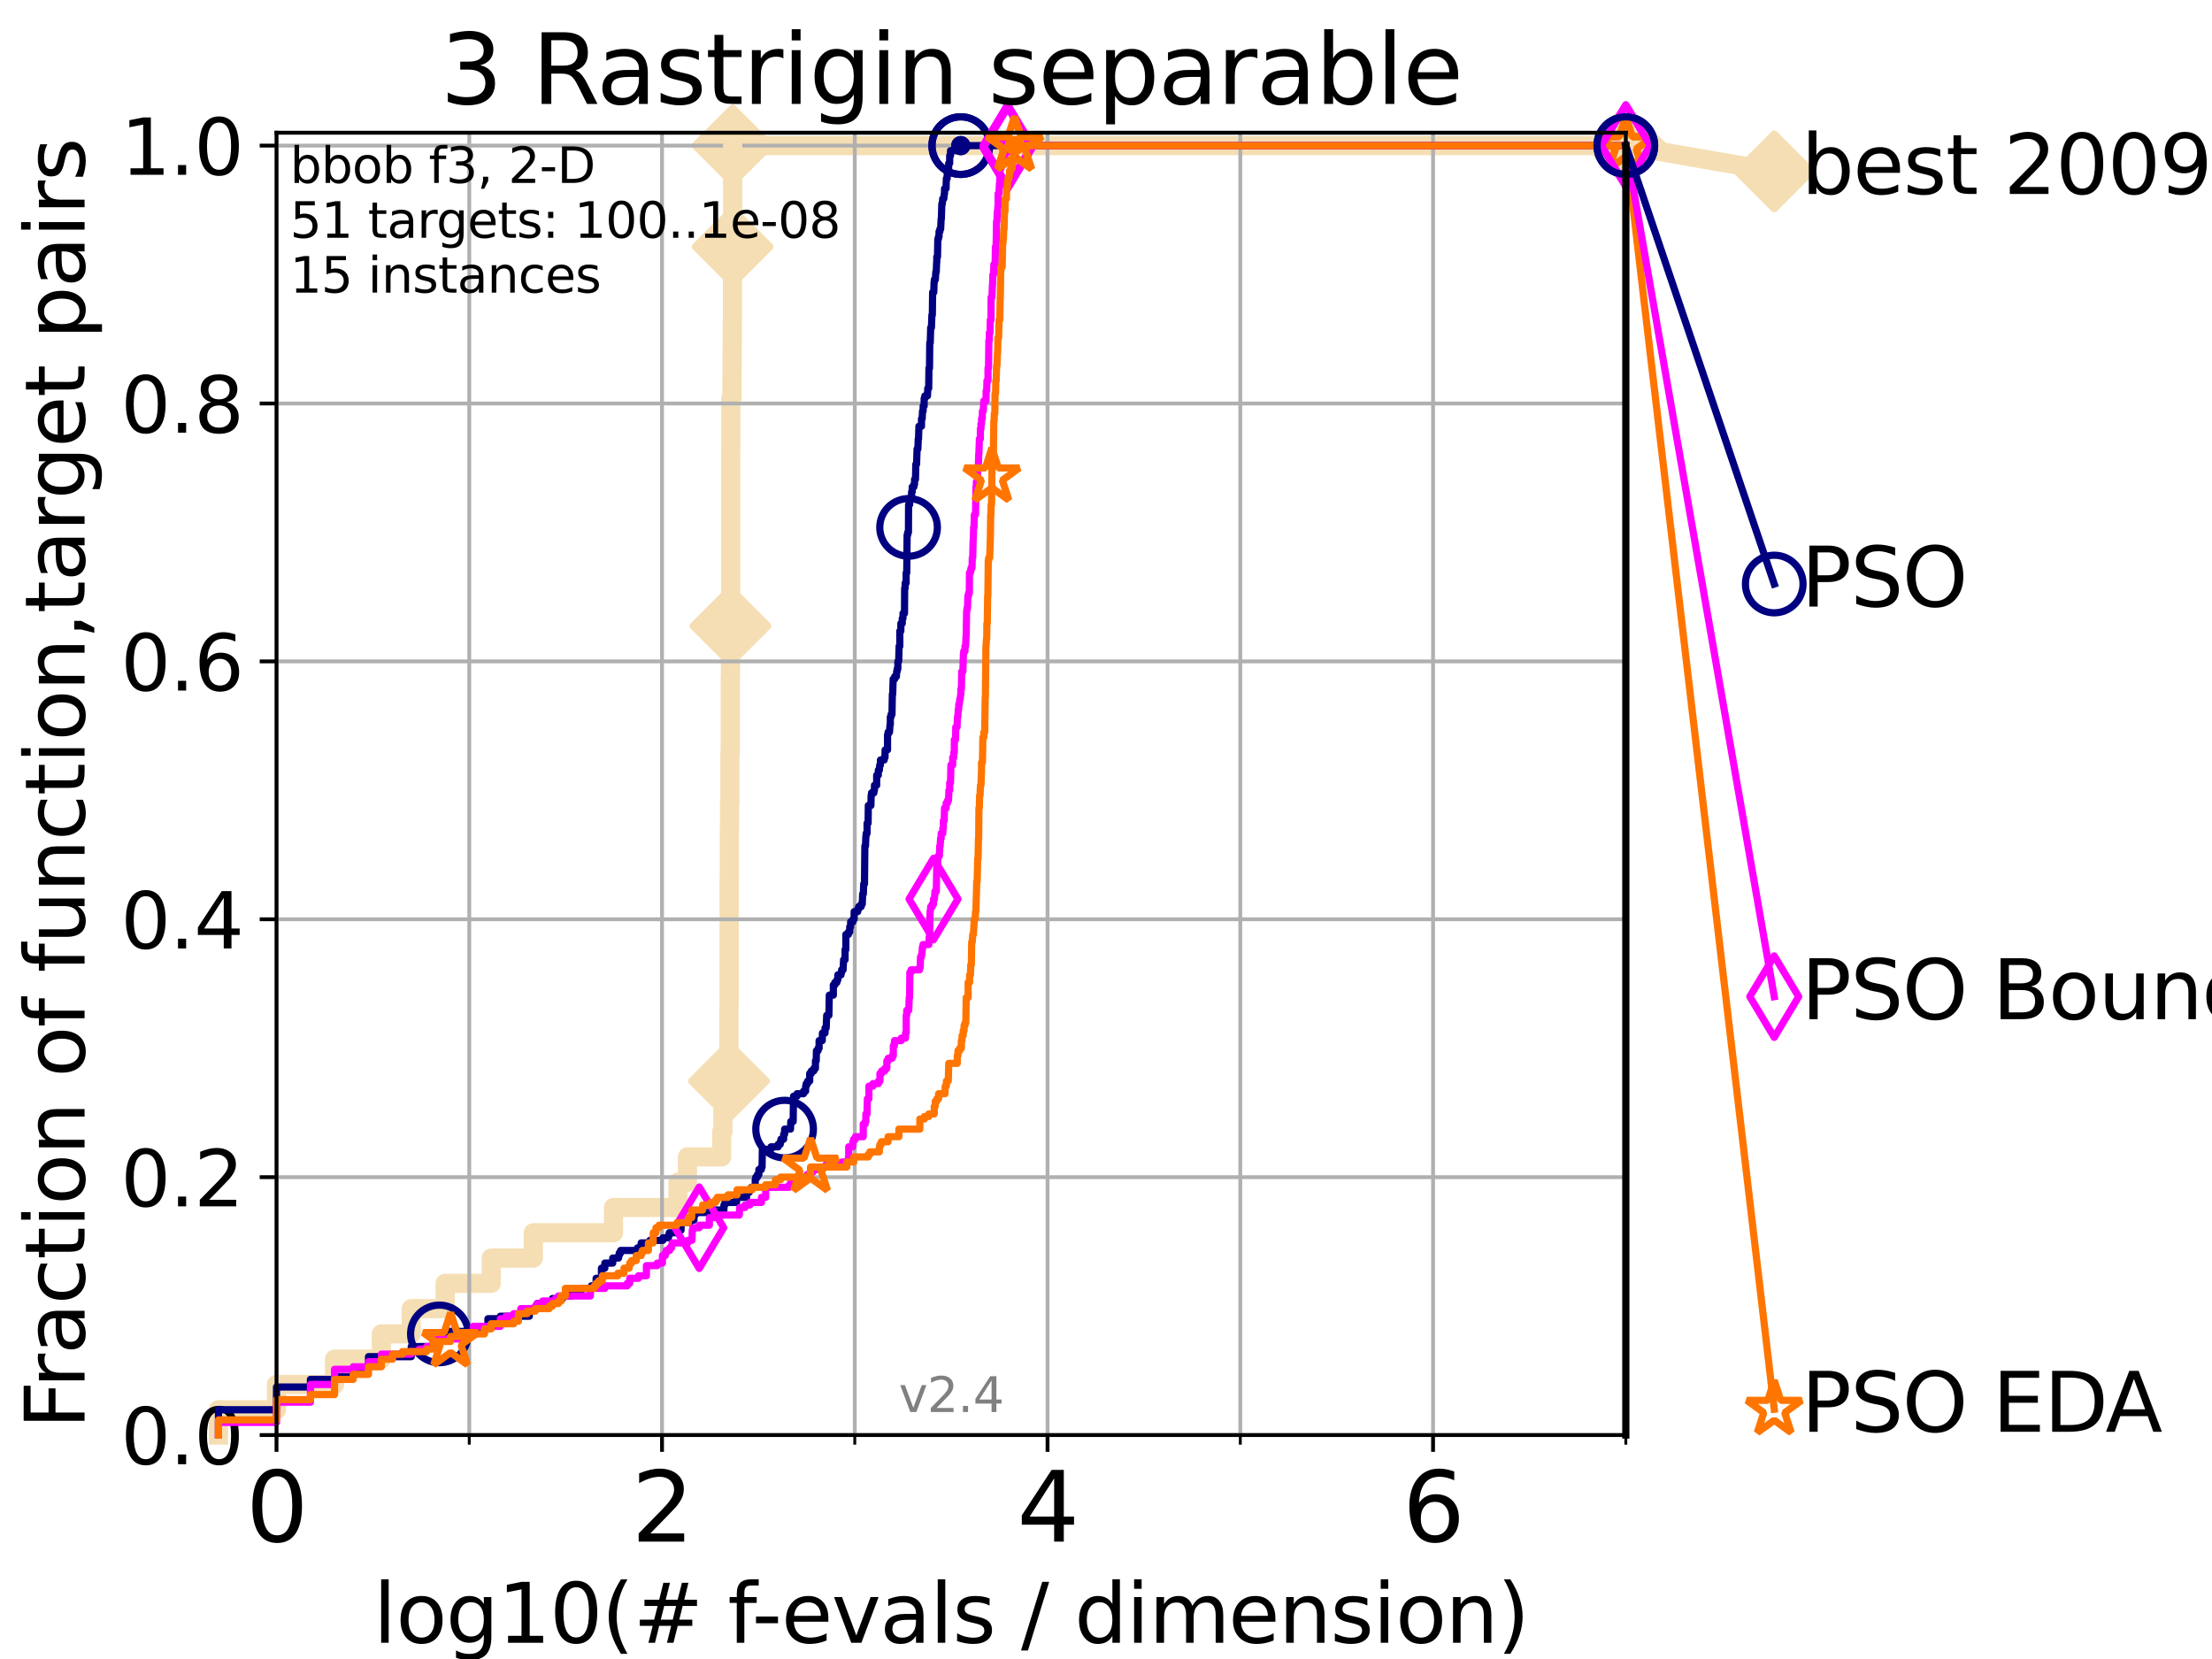 <?xml version="1.0" encoding="utf-8" standalone="no"?>
<!DOCTYPE svg PUBLIC "-//W3C//DTD SVG 1.1//EN"
  "http://www.w3.org/Graphics/SVG/1.1/DTD/svg11.dtd">
<svg height="345.6pt" version="1.1" viewBox="0 0 460.8 345.6" width="460.8pt" xmlns="http://www.w3.org/2000/svg" xmlns:xlink="http://www.w3.org/1999/xlink">
 <defs>
  <style type="text/css">*{stroke-linecap:butt;stroke-linejoin:round;}</style>
 </defs>
 <g id="figure_1">
  <g id="patch_1">
   <path d="M 0 345.6 
L 460.8 345.6 
L 460.8 0 
L 0 0 
z
" style="fill:#ffffff;"/>
  </g>
  <g id="axes_1">
   <g id="patch_2">
    <path d="M 57.6 298.944 
L 338.688 298.944 
L 338.688 27.648 
L 57.6 27.648 
z
" style="fill:#ffffff;"/>
   </g>
   <g id="line2d_1">
    <path d="M 45.512 298.944 
L 45.512 293.677 
L 57.6 293.677 
L 57.6 288.41 
L 69.688 288.41 
L 69.688 283.143 
L 79.447 283.143 
L 79.447 277.877 
L 85.667 277.877 
L 85.667 272.61 
L 92.738 272.61 
L 92.738 267.343 
L 102.331 267.343 
L 102.331 262.076 
L 111.105 262.076 
L 111.105 256.809 
L 127.799 256.809 
L 127.799 251.542 
L 141.235 251.542 
L 141.235 246.275 
L 143.209 246.275 
L 143.209 241.009 
L 150.344 241.009 
L 150.344 235.742 
L 150.599 235.742 
L 150.599 230.475 
L 151.819 230.475 
L 151.819 225.208 
L 151.858 225.208 
L 151.858 209.407 
L 151.897 209.407 
L 151.897 183.073 
L 151.936 183.073 
L 151.936 172.539 
L 151.975 172.539 
L 151.975 167.272 
L 152.053 167.272 
L 152.053 156.739 
L 152.13 156.739 
L 152.13 140.938 
L 152.169 140.938 
L 152.169 130.404 
L 152.207 130.404 
L 152.207 93.536 
L 152.246 93.536 
L 152.246 83.003 
L 152.474 83.003 
L 152.474 77.736 
L 152.512 77.736 
L 152.512 72.469 
L 152.55 72.469 
L 152.55 67.202 
L 152.587 67.202 
L 152.587 51.402 
L 152.625 51.402 
L 152.625 30.334 
L 338.688 30.334 
" style="fill:none;stroke:#f5deb3;stroke-linecap:square;stroke-width:4;"/>
   </g>
   <g id="line2d_2">
    <defs>
     <path d="M 0 7.778 
L 7.778 0 
L 0 -7.778 
L -7.778 0 
z
" id="mda1bb3bdbc" style="stroke:#f5deb3;stroke-linejoin:miter;stroke-width:1.5;"/>
    </defs>
    <g>
     <use style="fill:#f5deb3;stroke:#f5deb3;stroke-linejoin:miter;stroke-width:1.5;" x="151.858" xlink:href="#mda1bb3bdbc" y="225.208"/>
     <use style="fill:#f5deb3;stroke:#f5deb3;stroke-linejoin:miter;stroke-width:1.5;" x="152.169" xlink:href="#mda1bb3bdbc" y="130.404"/>
     <use style="fill:#f5deb3;stroke:#f5deb3;stroke-linejoin:miter;stroke-width:1.5;" x="152.625" xlink:href="#mda1bb3bdbc" y="51.402"/>
     <use style="fill:#f5deb3;stroke:#f5deb3;stroke-linejoin:miter;stroke-width:1.5;" x="152.625" xlink:href="#mda1bb3bdbc" y="30.334"/>
     <use style="fill:#f5deb3;stroke:#f5deb3;stroke-linejoin:miter;stroke-width:1.5;" x="152.625" xlink:href="#mda1bb3bdbc" y="30.334"/>
     <use style="fill:#f5deb3;stroke:#f5deb3;stroke-linejoin:miter;stroke-width:1.5;" x="338.688" xlink:href="#mda1bb3bdbc" y="30.334"/>
    </g>
   </g>
   <g id="line2d_3">
    <path style="fill:none;stroke:#f5deb3;stroke-linecap:square;stroke-width:4;"/>
    <g/>
   </g>
   <g id="line2d_4">
    <path d="M 338.688 30.334 
L 369.608 35.706 
" style="fill:none;stroke:#f5deb3;stroke-linecap:square;stroke-width:4;"/>
    <g>
     <use style="fill:#f5deb3;stroke:#f5deb3;stroke-linejoin:miter;stroke-width:1.5;" x="338.688" xlink:href="#mda1bb3bdbc" y="30.334"/>
     <use style="fill:#f5deb3;stroke:#f5deb3;stroke-linejoin:miter;stroke-width:1.5;" x="369.608" xlink:href="#mda1bb3bdbc" y="35.706"/>
    </g>
   </g>
   <g id="matplotlib.axis_1">
    <g id="xtick_1">
     <g id="line2d_5">
      <path clip-path="url(#p7f34719a9e)" d="M 57.6 298.944 
L 57.6 27.648 
" style="fill:none;stroke:#b0b0b0;stroke-linecap:square;stroke-width:0.8;"/>
     </g>
     <g id="line2d_6">
      <defs>
       <path d="M 0 0 
L 0 3.5 
" id="m93d78a3505" style="stroke:#000000;stroke-width:0.8;"/>
      </defs>
      <g>
       <use style="stroke:#000000;stroke-width:0.8;" x="57.6" xlink:href="#m93d78a3505" y="298.944"/>
      </g>
     </g>
     <g id="text_1">
      <!-- 0 -->
      <g transform="translate(51.237 321.141)scale(0.2 -0.2)">
       <defs>
        <path d="M 2034 4250 
Q 1547 4250 1301 3770 
Q 1056 3291 1056 2328 
Q 1056 1369 1301 889 
Q 1547 409 2034 409 
Q 2525 409 2770 889 
Q 3016 1369 3016 2328 
Q 3016 3291 2770 3770 
Q 2525 4250 2034 4250 
z
M 2034 4750 
Q 2819 4750 3233 4129 
Q 3647 3509 3647 2328 
Q 3647 1150 3233 529 
Q 2819 -91 2034 -91 
Q 1250 -91 836 529 
Q 422 1150 422 2328 
Q 422 3509 836 4129 
Q 1250 4750 2034 4750 
z
" id="DejaVuSans-30" transform="scale(0.016)"/>
       </defs>
       <use xlink:href="#DejaVuSans-30"/>
      </g>
     </g>
    </g>
    <g id="xtick_2">
     <g id="line2d_7">
      <path clip-path="url(#p7f34719a9e)" d="M 137.911 298.944 
L 137.911 27.648 
" style="fill:none;stroke:#b0b0b0;stroke-linecap:square;stroke-width:0.8;"/>
     </g>
     <g id="line2d_8">
      <g>
       <use style="stroke:#000000;stroke-width:0.8;" x="137.911" xlink:href="#m93d78a3505" y="298.944"/>
      </g>
     </g>
     <g id="text_2">
      <!-- 2 -->
      <g transform="translate(131.548 321.141)scale(0.2 -0.2)">
       <defs>
        <path d="M 1228 531 
L 3431 531 
L 3431 0 
L 469 0 
L 469 531 
Q 828 903 1448 1529 
Q 2069 2156 2228 2338 
Q 2531 2678 2651 2914 
Q 2772 3150 2772 3378 
Q 2772 3750 2511 3984 
Q 2250 4219 1831 4219 
Q 1534 4219 1204 4116 
Q 875 4013 500 3803 
L 500 4441 
Q 881 4594 1212 4672 
Q 1544 4750 1819 4750 
Q 2544 4750 2975 4387 
Q 3406 4025 3406 3419 
Q 3406 3131 3298 2873 
Q 3191 2616 2906 2266 
Q 2828 2175 2409 1742 
Q 1991 1309 1228 531 
z
" id="DejaVuSans-32" transform="scale(0.016)"/>
       </defs>
       <use xlink:href="#DejaVuSans-32"/>
      </g>
     </g>
    </g>
    <g id="xtick_3">
     <g id="line2d_9">
      <path clip-path="url(#p7f34719a9e)" d="M 218.222 298.944 
L 218.222 27.648 
" style="fill:none;stroke:#b0b0b0;stroke-linecap:square;stroke-width:0.8;"/>
     </g>
     <g id="line2d_10">
      <g>
       <use style="stroke:#000000;stroke-width:0.8;" x="218.222" xlink:href="#m93d78a3505" y="298.944"/>
      </g>
     </g>
     <g id="text_3">
      <!-- 4 -->
      <g transform="translate(211.859 321.141)scale(0.2 -0.2)">
       <defs>
        <path d="M 2419 4116 
L 825 1625 
L 2419 1625 
L 2419 4116 
z
M 2253 4666 
L 3047 4666 
L 3047 1625 
L 3713 1625 
L 3713 1100 
L 3047 1100 
L 3047 0 
L 2419 0 
L 2419 1100 
L 313 1100 
L 313 1709 
L 2253 4666 
z
" id="DejaVuSans-34" transform="scale(0.016)"/>
       </defs>
       <use xlink:href="#DejaVuSans-34"/>
      </g>
     </g>
    </g>
    <g id="xtick_4">
     <g id="line2d_11">
      <path clip-path="url(#p7f34719a9e)" d="M 298.533 298.944 
L 298.533 27.648 
" style="fill:none;stroke:#b0b0b0;stroke-linecap:square;stroke-width:0.8;"/>
     </g>
     <g id="line2d_12">
      <g>
       <use style="stroke:#000000;stroke-width:0.8;" x="298.533" xlink:href="#m93d78a3505" y="298.944"/>
      </g>
     </g>
     <g id="text_4">
      <!-- 6 -->
      <g transform="translate(292.17 321.141)scale(0.2 -0.2)">
       <defs>
        <path d="M 2113 2584 
Q 1688 2584 1439 2293 
Q 1191 2003 1191 1497 
Q 1191 994 1439 701 
Q 1688 409 2113 409 
Q 2538 409 2786 701 
Q 3034 994 3034 1497 
Q 3034 2003 2786 2293 
Q 2538 2584 2113 2584 
z
M 3366 4563 
L 3366 3988 
Q 3128 4100 2886 4159 
Q 2644 4219 2406 4219 
Q 1781 4219 1451 3797 
Q 1122 3375 1075 2522 
Q 1259 2794 1537 2939 
Q 1816 3084 2150 3084 
Q 2853 3084 3261 2657 
Q 3669 2231 3669 1497 
Q 3669 778 3244 343 
Q 2819 -91 2113 -91 
Q 1303 -91 875 529 
Q 447 1150 447 2328 
Q 447 3434 972 4092 
Q 1497 4750 2381 4750 
Q 2619 4750 2861 4703 
Q 3103 4656 3366 4563 
z
" id="DejaVuSans-36" transform="scale(0.016)"/>
       </defs>
       <use xlink:href="#DejaVuSans-36"/>
      </g>
     </g>
    </g>
    <g id="xtick_5">
     <g id="line2d_13">
      <path clip-path="url(#p7f34719a9e)" d="M 97.755 298.944 
L 97.755 27.648 
" style="fill:none;stroke:#b0b0b0;stroke-linecap:square;stroke-width:0.8;"/>
     </g>
     <g id="line2d_14">
      <defs>
       <path d="M 0 0 
L 0 2 
" id="m45fe415786" style="stroke:#000000;stroke-width:0.6;"/>
      </defs>
      <g>
       <use style="stroke:#000000;stroke-width:0.6;" x="97.755" xlink:href="#m45fe415786" y="298.944"/>
      </g>
     </g>
    </g>
    <g id="xtick_6">
     <g id="line2d_15">
      <path clip-path="url(#p7f34719a9e)" d="M 178.066 298.944 
L 178.066 27.648 
" style="fill:none;stroke:#b0b0b0;stroke-linecap:square;stroke-width:0.8;"/>
     </g>
     <g id="line2d_16">
      <g>
       <use style="stroke:#000000;stroke-width:0.6;" x="178.066" xlink:href="#m45fe415786" y="298.944"/>
      </g>
     </g>
    </g>
    <g id="xtick_7">
     <g id="line2d_17">
      <path clip-path="url(#p7f34719a9e)" d="M 258.377 298.944 
L 258.377 27.648 
" style="fill:none;stroke:#b0b0b0;stroke-linecap:square;stroke-width:0.8;"/>
     </g>
     <g id="line2d_18">
      <g>
       <use style="stroke:#000000;stroke-width:0.6;" x="258.377" xlink:href="#m45fe415786" y="298.944"/>
      </g>
     </g>
    </g>
    <g id="xtick_8">
     <g id="line2d_19">
      <path clip-path="url(#p7f34719a9e)" d="M 338.688 298.944 
L 338.688 27.648 
" style="fill:none;stroke:#b0b0b0;stroke-linecap:square;stroke-width:0.8;"/>
     </g>
     <g id="line2d_20">
      <g>
       <use style="stroke:#000000;stroke-width:0.6;" x="338.688" xlink:href="#m45fe415786" y="298.944"/>
      </g>
     </g>
    </g>
    <g id="text_5">
     <!-- log10(# f-evals / dimension) -->
     <g transform="translate(77.764 342.218)scale(0.17 -0.17)">
      <defs>
       <path d="M 603 4863 
L 1178 4863 
L 1178 0 
L 603 0 
L 603 4863 
z
" id="DejaVuSans-6c" transform="scale(0.016)"/>
       <path d="M 1959 3097 
Q 1497 3097 1228 2736 
Q 959 2375 959 1747 
Q 959 1119 1226 758 
Q 1494 397 1959 397 
Q 2419 397 2687 759 
Q 2956 1122 2956 1747 
Q 2956 2369 2687 2733 
Q 2419 3097 1959 3097 
z
M 1959 3584 
Q 2709 3584 3137 3096 
Q 3566 2609 3566 1747 
Q 3566 888 3137 398 
Q 2709 -91 1959 -91 
Q 1206 -91 779 398 
Q 353 888 353 1747 
Q 353 2609 779 3096 
Q 1206 3584 1959 3584 
z
" id="DejaVuSans-6f" transform="scale(0.016)"/>
       <path d="M 2906 1791 
Q 2906 2416 2648 2759 
Q 2391 3103 1925 3103 
Q 1463 3103 1205 2759 
Q 947 2416 947 1791 
Q 947 1169 1205 825 
Q 1463 481 1925 481 
Q 2391 481 2648 825 
Q 2906 1169 2906 1791 
z
M 3481 434 
Q 3481 -459 3084 -895 
Q 2688 -1331 1869 -1331 
Q 1566 -1331 1297 -1286 
Q 1028 -1241 775 -1147 
L 775 -588 
Q 1028 -725 1275 -790 
Q 1522 -856 1778 -856 
Q 2344 -856 2625 -561 
Q 2906 -266 2906 331 
L 2906 616 
Q 2728 306 2450 153 
Q 2172 0 1784 0 
Q 1141 0 747 490 
Q 353 981 353 1791 
Q 353 2603 747 3093 
Q 1141 3584 1784 3584 
Q 2172 3584 2450 3431 
Q 2728 3278 2906 2969 
L 2906 3500 
L 3481 3500 
L 3481 434 
z
" id="DejaVuSans-67" transform="scale(0.016)"/>
       <path d="M 794 531 
L 1825 531 
L 1825 4091 
L 703 3866 
L 703 4441 
L 1819 4666 
L 2450 4666 
L 2450 531 
L 3481 531 
L 3481 0 
L 794 0 
L 794 531 
z
" id="DejaVuSans-31" transform="scale(0.016)"/>
       <path d="M 1984 4856 
Q 1566 4138 1362 3434 
Q 1159 2731 1159 2009 
Q 1159 1288 1364 580 
Q 1569 -128 1984 -844 
L 1484 -844 
Q 1016 -109 783 600 
Q 550 1309 550 2009 
Q 550 2706 781 3412 
Q 1013 4119 1484 4856 
L 1984 4856 
z
" id="DejaVuSans-28" transform="scale(0.016)"/>
       <path d="M 3272 2816 
L 2363 2816 
L 2100 1772 
L 3016 1772 
L 3272 2816 
z
M 2803 4594 
L 2478 3297 
L 3391 3297 
L 3719 4594 
L 4219 4594 
L 3897 3297 
L 4872 3297 
L 4872 2816 
L 3775 2816 
L 3519 1772 
L 4513 1772 
L 4513 1294 
L 3397 1294 
L 3072 0 
L 2572 0 
L 2894 1294 
L 1978 1294 
L 1656 0 
L 1153 0 
L 1478 1294 
L 494 1294 
L 494 1772 
L 1594 1772 
L 1856 2816 
L 850 2816 
L 850 3297 
L 1978 3297 
L 2297 4594 
L 2803 4594 
z
" id="DejaVuSans-23" transform="scale(0.016)"/>
       <path id="DejaVuSans-20" transform="scale(0.016)"/>
       <path d="M 2375 4863 
L 2375 4384 
L 1825 4384 
Q 1516 4384 1395 4259 
Q 1275 4134 1275 3809 
L 1275 3500 
L 2222 3500 
L 2222 3053 
L 1275 3053 
L 1275 0 
L 697 0 
L 697 3053 
L 147 3053 
L 147 3500 
L 697 3500 
L 697 3744 
Q 697 4328 969 4595 
Q 1241 4863 1831 4863 
L 2375 4863 
z
" id="DejaVuSans-66" transform="scale(0.016)"/>
       <path d="M 313 2009 
L 1997 2009 
L 1997 1497 
L 313 1497 
L 313 2009 
z
" id="DejaVuSans-2d" transform="scale(0.016)"/>
       <path d="M 3597 1894 
L 3597 1613 
L 953 1613 
Q 991 1019 1311 708 
Q 1631 397 2203 397 
Q 2534 397 2845 478 
Q 3156 559 3463 722 
L 3463 178 
Q 3153 47 2828 -22 
Q 2503 -91 2169 -91 
Q 1331 -91 842 396 
Q 353 884 353 1716 
Q 353 2575 817 3079 
Q 1281 3584 2069 3584 
Q 2775 3584 3186 3129 
Q 3597 2675 3597 1894 
z
M 3022 2063 
Q 3016 2534 2758 2815 
Q 2500 3097 2075 3097 
Q 1594 3097 1305 2825 
Q 1016 2553 972 2059 
L 3022 2063 
z
" id="DejaVuSans-65" transform="scale(0.016)"/>
       <path d="M 191 3500 
L 800 3500 
L 1894 563 
L 2988 3500 
L 3597 3500 
L 2284 0 
L 1503 0 
L 191 3500 
z
" id="DejaVuSans-76" transform="scale(0.016)"/>
       <path d="M 2194 1759 
Q 1497 1759 1228 1600 
Q 959 1441 959 1056 
Q 959 750 1161 570 
Q 1363 391 1709 391 
Q 2188 391 2477 730 
Q 2766 1069 2766 1631 
L 2766 1759 
L 2194 1759 
z
M 3341 1997 
L 3341 0 
L 2766 0 
L 2766 531 
Q 2569 213 2275 61 
Q 1981 -91 1556 -91 
Q 1019 -91 701 211 
Q 384 513 384 1019 
Q 384 1609 779 1909 
Q 1175 2209 1959 2209 
L 2766 2209 
L 2766 2266 
Q 2766 2663 2505 2880 
Q 2244 3097 1772 3097 
Q 1472 3097 1187 3025 
Q 903 2953 641 2809 
L 641 3341 
Q 956 3463 1253 3523 
Q 1550 3584 1831 3584 
Q 2591 3584 2966 3190 
Q 3341 2797 3341 1997 
z
" id="DejaVuSans-61" transform="scale(0.016)"/>
       <path d="M 2834 3397 
L 2834 2853 
Q 2591 2978 2328 3040 
Q 2066 3103 1784 3103 
Q 1356 3103 1142 2972 
Q 928 2841 928 2578 
Q 928 2378 1081 2264 
Q 1234 2150 1697 2047 
L 1894 2003 
Q 2506 1872 2764 1633 
Q 3022 1394 3022 966 
Q 3022 478 2636 193 
Q 2250 -91 1575 -91 
Q 1294 -91 989 -36 
Q 684 19 347 128 
L 347 722 
Q 666 556 975 473 
Q 1284 391 1588 391 
Q 1994 391 2212 530 
Q 2431 669 2431 922 
Q 2431 1156 2273 1281 
Q 2116 1406 1581 1522 
L 1381 1569 
Q 847 1681 609 1914 
Q 372 2147 372 2553 
Q 372 3047 722 3315 
Q 1072 3584 1716 3584 
Q 2034 3584 2315 3537 
Q 2597 3491 2834 3397 
z
" id="DejaVuSans-73" transform="scale(0.016)"/>
       <path d="M 1625 4666 
L 2156 4666 
L 531 -594 
L 0 -594 
L 1625 4666 
z
" id="DejaVuSans-2f" transform="scale(0.016)"/>
       <path d="M 2906 2969 
L 2906 4863 
L 3481 4863 
L 3481 0 
L 2906 0 
L 2906 525 
Q 2725 213 2448 61 
Q 2172 -91 1784 -91 
Q 1150 -91 751 415 
Q 353 922 353 1747 
Q 353 2572 751 3078 
Q 1150 3584 1784 3584 
Q 2172 3584 2448 3432 
Q 2725 3281 2906 2969 
z
M 947 1747 
Q 947 1113 1208 752 
Q 1469 391 1925 391 
Q 2381 391 2643 752 
Q 2906 1113 2906 1747 
Q 2906 2381 2643 2742 
Q 2381 3103 1925 3103 
Q 1469 3103 1208 2742 
Q 947 2381 947 1747 
z
" id="DejaVuSans-64" transform="scale(0.016)"/>
       <path d="M 603 3500 
L 1178 3500 
L 1178 0 
L 603 0 
L 603 3500 
z
M 603 4863 
L 1178 4863 
L 1178 4134 
L 603 4134 
L 603 4863 
z
" id="DejaVuSans-69" transform="scale(0.016)"/>
       <path d="M 3328 2828 
Q 3544 3216 3844 3400 
Q 4144 3584 4550 3584 
Q 5097 3584 5394 3201 
Q 5691 2819 5691 2113 
L 5691 0 
L 5113 0 
L 5113 2094 
Q 5113 2597 4934 2840 
Q 4756 3084 4391 3084 
Q 3944 3084 3684 2787 
Q 3425 2491 3425 1978 
L 3425 0 
L 2847 0 
L 2847 2094 
Q 2847 2600 2669 2842 
Q 2491 3084 2119 3084 
Q 1678 3084 1418 2786 
Q 1159 2488 1159 1978 
L 1159 0 
L 581 0 
L 581 3500 
L 1159 3500 
L 1159 2956 
Q 1356 3278 1631 3431 
Q 1906 3584 2284 3584 
Q 2666 3584 2933 3390 
Q 3200 3197 3328 2828 
z
" id="DejaVuSans-6d" transform="scale(0.016)"/>
       <path d="M 3513 2113 
L 3513 0 
L 2938 0 
L 2938 2094 
Q 2938 2591 2744 2837 
Q 2550 3084 2163 3084 
Q 1697 3084 1428 2787 
Q 1159 2491 1159 1978 
L 1159 0 
L 581 0 
L 581 3500 
L 1159 3500 
L 1159 2956 
Q 1366 3272 1645 3428 
Q 1925 3584 2291 3584 
Q 2894 3584 3203 3211 
Q 3513 2838 3513 2113 
z
" id="DejaVuSans-6e" transform="scale(0.016)"/>
       <path d="M 513 4856 
L 1013 4856 
Q 1481 4119 1714 3412 
Q 1947 2706 1947 2009 
Q 1947 1309 1714 600 
Q 1481 -109 1013 -844 
L 513 -844 
Q 928 -128 1133 580 
Q 1338 1288 1338 2009 
Q 1338 2731 1133 3434 
Q 928 4138 513 4856 
z
" id="DejaVuSans-29" transform="scale(0.016)"/>
      </defs>
      <use xlink:href="#DejaVuSans-6c"/>
      <use x="27.783" xlink:href="#DejaVuSans-6f"/>
      <use x="88.965" xlink:href="#DejaVuSans-67"/>
      <use x="152.441" xlink:href="#DejaVuSans-31"/>
      <use x="216.064" xlink:href="#DejaVuSans-30"/>
      <use x="279.688" xlink:href="#DejaVuSans-28"/>
      <use x="318.701" xlink:href="#DejaVuSans-23"/>
      <use x="402.49" xlink:href="#DejaVuSans-20"/>
      <use x="434.277" xlink:href="#DejaVuSans-66"/>
      <use x="463.982" xlink:href="#DejaVuSans-2d"/>
      <use x="500.066" xlink:href="#DejaVuSans-65"/>
      <use x="561.59" xlink:href="#DejaVuSans-76"/>
      <use x="620.77" xlink:href="#DejaVuSans-61"/>
      <use x="682.049" xlink:href="#DejaVuSans-6c"/>
      <use x="709.832" xlink:href="#DejaVuSans-73"/>
      <use x="761.932" xlink:href="#DejaVuSans-20"/>
      <use x="793.719" xlink:href="#DejaVuSans-2f"/>
      <use x="827.41" xlink:href="#DejaVuSans-20"/>
      <use x="859.197" xlink:href="#DejaVuSans-64"/>
      <use x="922.674" xlink:href="#DejaVuSans-69"/>
      <use x="950.457" xlink:href="#DejaVuSans-6d"/>
      <use x="1047.869" xlink:href="#DejaVuSans-65"/>
      <use x="1109.393" xlink:href="#DejaVuSans-6e"/>
      <use x="1172.771" xlink:href="#DejaVuSans-73"/>
      <use x="1224.871" xlink:href="#DejaVuSans-69"/>
      <use x="1252.654" xlink:href="#DejaVuSans-6f"/>
      <use x="1313.836" xlink:href="#DejaVuSans-6e"/>
      <use x="1377.215" xlink:href="#DejaVuSans-29"/>
     </g>
    </g>
   </g>
   <g id="matplotlib.axis_2">
    <g id="ytick_1">
     <g id="line2d_21">
      <path clip-path="url(#p7f34719a9e)" d="M 57.6 298.944 
L 338.688 298.944 
" style="fill:none;stroke:#b0b0b0;stroke-linecap:square;stroke-width:0.8;"/>
     </g>
     <g id="line2d_22">
      <defs>
       <path d="M 0 0 
L -3.5 0 
" id="mc172a6c108" style="stroke:#000000;stroke-width:0.8;"/>
      </defs>
      <g>
       <use style="stroke:#000000;stroke-width:0.8;" x="57.6" xlink:href="#mc172a6c108" y="298.944"/>
      </g>
     </g>
     <g id="text_6">
      <!-- 0.0 -->
      <g transform="translate(25.155 305.023)scale(0.16 -0.16)">
       <defs>
        <path d="M 684 794 
L 1344 794 
L 1344 0 
L 684 0 
L 684 794 
z
" id="DejaVuSans-2e" transform="scale(0.016)"/>
       </defs>
       <use xlink:href="#DejaVuSans-30"/>
       <use x="63.623" xlink:href="#DejaVuSans-2e"/>
       <use x="95.41" xlink:href="#DejaVuSans-30"/>
      </g>
     </g>
    </g>
    <g id="ytick_2">
     <g id="line2d_23">
      <path clip-path="url(#p7f34719a9e)" d="M 57.6 245.222 
L 338.688 245.222 
" style="fill:none;stroke:#b0b0b0;stroke-linecap:square;stroke-width:0.8;"/>
     </g>
     <g id="line2d_24">
      <g>
       <use style="stroke:#000000;stroke-width:0.8;" x="57.6" xlink:href="#mc172a6c108" y="245.222"/>
      </g>
     </g>
     <g id="text_7">
      <!-- 0.2 -->
      <g transform="translate(25.155 251.301)scale(0.16 -0.16)">
       <use xlink:href="#DejaVuSans-30"/>
       <use x="63.623" xlink:href="#DejaVuSans-2e"/>
       <use x="95.41" xlink:href="#DejaVuSans-32"/>
      </g>
     </g>
    </g>
    <g id="ytick_3">
     <g id="line2d_25">
      <path clip-path="url(#p7f34719a9e)" d="M 57.6 191.5 
L 338.688 191.5 
" style="fill:none;stroke:#b0b0b0;stroke-linecap:square;stroke-width:0.8;"/>
     </g>
     <g id="line2d_26">
      <g>
       <use style="stroke:#000000;stroke-width:0.8;" x="57.6" xlink:href="#mc172a6c108" y="191.5"/>
      </g>
     </g>
     <g id="text_8">
      <!-- 0.4 -->
      <g transform="translate(25.155 197.579)scale(0.16 -0.16)">
       <use xlink:href="#DejaVuSans-30"/>
       <use x="63.623" xlink:href="#DejaVuSans-2e"/>
       <use x="95.41" xlink:href="#DejaVuSans-34"/>
      </g>
     </g>
    </g>
    <g id="ytick_4">
     <g id="line2d_27">
      <path clip-path="url(#p7f34719a9e)" d="M 57.6 137.778 
L 338.688 137.778 
" style="fill:none;stroke:#b0b0b0;stroke-linecap:square;stroke-width:0.8;"/>
     </g>
     <g id="line2d_28">
      <g>
       <use style="stroke:#000000;stroke-width:0.8;" x="57.6" xlink:href="#mc172a6c108" y="137.778"/>
      </g>
     </g>
     <g id="text_9">
      <!-- 0.6 -->
      <g transform="translate(25.155 143.857)scale(0.16 -0.16)">
       <use xlink:href="#DejaVuSans-30"/>
       <use x="63.623" xlink:href="#DejaVuSans-2e"/>
       <use x="95.41" xlink:href="#DejaVuSans-36"/>
      </g>
     </g>
    </g>
    <g id="ytick_5">
     <g id="line2d_29">
      <path clip-path="url(#p7f34719a9e)" d="M 57.6 84.056 
L 338.688 84.056 
" style="fill:none;stroke:#b0b0b0;stroke-linecap:square;stroke-width:0.8;"/>
     </g>
     <g id="line2d_30">
      <g>
       <use style="stroke:#000000;stroke-width:0.8;" x="57.6" xlink:href="#mc172a6c108" y="84.056"/>
      </g>
     </g>
     <g id="text_10">
      <!-- 0.8 -->
      <g transform="translate(25.155 90.135)scale(0.16 -0.16)">
       <defs>
        <path d="M 2034 2216 
Q 1584 2216 1326 1975 
Q 1069 1734 1069 1313 
Q 1069 891 1326 650 
Q 1584 409 2034 409 
Q 2484 409 2743 651 
Q 3003 894 3003 1313 
Q 3003 1734 2745 1975 
Q 2488 2216 2034 2216 
z
M 1403 2484 
Q 997 2584 770 2862 
Q 544 3141 544 3541 
Q 544 4100 942 4425 
Q 1341 4750 2034 4750 
Q 2731 4750 3128 4425 
Q 3525 4100 3525 3541 
Q 3525 3141 3298 2862 
Q 3072 2584 2669 2484 
Q 3125 2378 3379 2068 
Q 3634 1759 3634 1313 
Q 3634 634 3220 271 
Q 2806 -91 2034 -91 
Q 1263 -91 848 271 
Q 434 634 434 1313 
Q 434 1759 690 2068 
Q 947 2378 1403 2484 
z
M 1172 3481 
Q 1172 3119 1398 2916 
Q 1625 2713 2034 2713 
Q 2441 2713 2670 2916 
Q 2900 3119 2900 3481 
Q 2900 3844 2670 4047 
Q 2441 4250 2034 4250 
Q 1625 4250 1398 4047 
Q 1172 3844 1172 3481 
z
" id="DejaVuSans-38" transform="scale(0.016)"/>
       </defs>
       <use xlink:href="#DejaVuSans-30"/>
       <use x="63.623" xlink:href="#DejaVuSans-2e"/>
       <use x="95.41" xlink:href="#DejaVuSans-38"/>
      </g>
     </g>
    </g>
    <g id="ytick_6">
     <g id="line2d_31">
      <path clip-path="url(#p7f34719a9e)" d="M 57.6 30.334 
L 338.688 30.334 
" style="fill:none;stroke:#b0b0b0;stroke-linecap:square;stroke-width:0.8;"/>
     </g>
     <g id="line2d_32">
      <g>
       <use style="stroke:#000000;stroke-width:0.8;" x="57.6" xlink:href="#mc172a6c108" y="30.334"/>
      </g>
     </g>
     <g id="text_11">
      <!-- 1.0 -->
      <g transform="translate(25.155 36.413)scale(0.16 -0.16)">
       <use xlink:href="#DejaVuSans-31"/>
       <use x="63.623" xlink:href="#DejaVuSans-2e"/>
       <use x="95.41" xlink:href="#DejaVuSans-30"/>
      </g>
     </g>
    </g>
    <g id="text_12">
     <!-- Fraction of function,target pairs -->
     <g transform="translate(17.62 297.681)rotate(-90)scale(0.17 -0.17)">
      <defs>
       <path d="M 628 4666 
L 3309 4666 
L 3309 4134 
L 1259 4134 
L 1259 2759 
L 3109 2759 
L 3109 2228 
L 1259 2228 
L 1259 0 
L 628 0 
L 628 4666 
z
" id="DejaVuSans-46" transform="scale(0.016)"/>
       <path d="M 2631 2963 
Q 2534 3019 2420 3045 
Q 2306 3072 2169 3072 
Q 1681 3072 1420 2755 
Q 1159 2438 1159 1844 
L 1159 0 
L 581 0 
L 581 3500 
L 1159 3500 
L 1159 2956 
Q 1341 3275 1631 3429 
Q 1922 3584 2338 3584 
Q 2397 3584 2469 3576 
Q 2541 3569 2628 3553 
L 2631 2963 
z
" id="DejaVuSans-72" transform="scale(0.016)"/>
       <path d="M 3122 3366 
L 3122 2828 
Q 2878 2963 2633 3030 
Q 2388 3097 2138 3097 
Q 1578 3097 1268 2742 
Q 959 2388 959 1747 
Q 959 1106 1268 751 
Q 1578 397 2138 397 
Q 2388 397 2633 464 
Q 2878 531 3122 666 
L 3122 134 
Q 2881 22 2623 -34 
Q 2366 -91 2075 -91 
Q 1284 -91 818 406 
Q 353 903 353 1747 
Q 353 2603 823 3093 
Q 1294 3584 2113 3584 
Q 2378 3584 2631 3529 
Q 2884 3475 3122 3366 
z
" id="DejaVuSans-63" transform="scale(0.016)"/>
       <path d="M 1172 4494 
L 1172 3500 
L 2356 3500 
L 2356 3053 
L 1172 3053 
L 1172 1153 
Q 1172 725 1289 603 
Q 1406 481 1766 481 
L 2356 481 
L 2356 0 
L 1766 0 
Q 1100 0 847 248 
Q 594 497 594 1153 
L 594 3053 
L 172 3053 
L 172 3500 
L 594 3500 
L 594 4494 
L 1172 4494 
z
" id="DejaVuSans-74" transform="scale(0.016)"/>
       <path d="M 544 1381 
L 544 3500 
L 1119 3500 
L 1119 1403 
Q 1119 906 1312 657 
Q 1506 409 1894 409 
Q 2359 409 2629 706 
Q 2900 1003 2900 1516 
L 2900 3500 
L 3475 3500 
L 3475 0 
L 2900 0 
L 2900 538 
Q 2691 219 2414 64 
Q 2138 -91 1772 -91 
Q 1169 -91 856 284 
Q 544 659 544 1381 
z
M 1991 3584 
L 1991 3584 
z
" id="DejaVuSans-75" transform="scale(0.016)"/>
       <path d="M 750 794 
L 1409 794 
L 1409 256 
L 897 -744 
L 494 -744 
L 750 256 
L 750 794 
z
" id="DejaVuSans-2c" transform="scale(0.016)"/>
       <path d="M 1159 525 
L 1159 -1331 
L 581 -1331 
L 581 3500 
L 1159 3500 
L 1159 2969 
Q 1341 3281 1617 3432 
Q 1894 3584 2278 3584 
Q 2916 3584 3314 3078 
Q 3713 2572 3713 1747 
Q 3713 922 3314 415 
Q 2916 -91 2278 -91 
Q 1894 -91 1617 61 
Q 1341 213 1159 525 
z
M 3116 1747 
Q 3116 2381 2855 2742 
Q 2594 3103 2138 3103 
Q 1681 3103 1420 2742 
Q 1159 2381 1159 1747 
Q 1159 1113 1420 752 
Q 1681 391 2138 391 
Q 2594 391 2855 752 
Q 3116 1113 3116 1747 
z
" id="DejaVuSans-70" transform="scale(0.016)"/>
      </defs>
      <use xlink:href="#DejaVuSans-46"/>
      <use x="50.27" xlink:href="#DejaVuSans-72"/>
      <use x="91.383" xlink:href="#DejaVuSans-61"/>
      <use x="152.662" xlink:href="#DejaVuSans-63"/>
      <use x="207.643" xlink:href="#DejaVuSans-74"/>
      <use x="246.852" xlink:href="#DejaVuSans-69"/>
      <use x="274.635" xlink:href="#DejaVuSans-6f"/>
      <use x="335.816" xlink:href="#DejaVuSans-6e"/>
      <use x="399.195" xlink:href="#DejaVuSans-20"/>
      <use x="430.982" xlink:href="#DejaVuSans-6f"/>
      <use x="492.164" xlink:href="#DejaVuSans-66"/>
      <use x="527.369" xlink:href="#DejaVuSans-20"/>
      <use x="559.156" xlink:href="#DejaVuSans-66"/>
      <use x="594.361" xlink:href="#DejaVuSans-75"/>
      <use x="657.74" xlink:href="#DejaVuSans-6e"/>
      <use x="721.119" xlink:href="#DejaVuSans-63"/>
      <use x="776.1" xlink:href="#DejaVuSans-74"/>
      <use x="815.309" xlink:href="#DejaVuSans-69"/>
      <use x="843.092" xlink:href="#DejaVuSans-6f"/>
      <use x="904.273" xlink:href="#DejaVuSans-6e"/>
      <use x="967.652" xlink:href="#DejaVuSans-2c"/>
      <use x="999.439" xlink:href="#DejaVuSans-74"/>
      <use x="1038.648" xlink:href="#DejaVuSans-61"/>
      <use x="1099.928" xlink:href="#DejaVuSans-72"/>
      <use x="1139.291" xlink:href="#DejaVuSans-67"/>
      <use x="1202.768" xlink:href="#DejaVuSans-65"/>
      <use x="1264.291" xlink:href="#DejaVuSans-74"/>
      <use x="1303.5" xlink:href="#DejaVuSans-20"/>
      <use x="1335.287" xlink:href="#DejaVuSans-70"/>
      <use x="1398.764" xlink:href="#DejaVuSans-61"/>
      <use x="1460.043" xlink:href="#DejaVuSans-69"/>
      <use x="1487.826" xlink:href="#DejaVuSans-72"/>
      <use x="1528.939" xlink:href="#DejaVuSans-73"/>
     </g>
    </g>
   </g>
   <g id="line2d_33">
    <defs>
     <path d="M 0 1.5 
C 0.398 1.5 0.779 1.342 1.061 1.061 
C 1.342 0.779 1.5 0.398 1.5 0 
C 1.5 -0.398 1.342 -0.779 1.061 -1.061 
C 0.779 -1.342 0.398 -1.5 0 -1.5 
C -0.398 -1.5 -0.779 -1.342 -1.061 -1.061 
C -1.342 -0.779 -1.5 -0.398 -1.5 0 
C -1.5 0.398 -1.342 0.779 -1.061 1.061 
C -0.779 1.342 -0.398 1.5 0 1.5 
z
" id="m6203faa269" style="stroke:#f5deb3;"/>
    </defs>
    <g>
     <use style="fill:#f5deb3;stroke:#f5deb3;" x="152.625" xlink:href="#m6203faa269" y="30.334"/>
     <use style="fill:#f5deb3;stroke:#f5deb3;" x="152.625" xlink:href="#m6203faa269" y="30.334"/>
    </g>
   </g>
   <g id="line2d_34">
    <defs>
     <path d="M 0 1.5 
C 0.398 1.5 0.779 1.342 1.061 1.061 
C 1.342 0.779 1.5 0.398 1.5 0 
C 1.5 -0.398 1.342 -0.779 1.061 -1.061 
C 0.779 -1.342 0.398 -1.5 0 -1.5 
C -0.398 -1.5 -0.779 -1.342 -1.061 -1.061 
C -1.342 -0.779 -1.5 -0.398 -1.5 0 
C -1.5 0.398 -1.342 0.779 -1.061 1.061 
C -0.779 1.342 -0.398 1.5 0 1.5 
z
" id="ma25a9c0e8e" style="stroke:#000080;"/>
    </defs>
    <g>
     <use style="fill:#000080;stroke:#000080;" x="200.146" xlink:href="#ma25a9c0e8e" y="30.334"/>
     <use style="fill:#000080;stroke:#000080;" x="200.146" xlink:href="#ma25a9c0e8e" y="30.334"/>
    </g>
   </g>
   <g id="line2d_35">
    <path d="M 45.512 298.944 
L 45.512 293.677 
L 57.6 293.677 
L 57.6 288.937 
L 64.671 288.937 
L 64.671 287.357 
L 69.688 287.357 
L 69.688 286.83 
L 73.579 286.83 
L 73.579 285.25 
L 76.759 285.25 
L 76.759 282.617 
L 85.667 282.617 
L 85.667 280.51 
L 90.243 280.51 
L 90.243 279.983 
L 91.535 279.983 
L 91.535 277.877 
L 92.738 277.877 
L 92.738 277.35 
L 97.755 277.35 
L 97.755 276.823 
L 101.647 276.823 
L 101.647 274.716 
L 104.235 274.716 
L 104.235 274.19 
L 110.274 274.19 
L 110.274 272.61 
L 111.897 272.61 
L 111.897 271.556 
L 115.077 271.556 
L 115.077 270.503 
L 117.203 270.503 
L 117.203 269.976 
L 119.097 269.976 
L 119.097 269.45 
L 119.85 269.45 
L 119.85 268.923 
L 121.037 268.923 
L 121.037 268.396 
L 123.193 268.396 
L 123.193 267.87 
L 124.178 267.87 
L 124.178 266.289 
L 125.292 266.289 
L 125.292 264.183 
L 125.996 264.183 
L 125.996 263.129 
L 127.643 263.129 
L 127.643 262.076 
L 128.856 262.076 
L 128.856 261.549 
L 129.002 261.549 
L 129.002 261.023 
L 129.291 261.023 
L 129.291 260.496 
L 132.777 260.496 
L 132.777 259.969 
L 133.466 259.969 
L 133.466 259.443 
L 133.578 259.443 
L 133.578 258.916 
L 135.382 258.916 
L 135.382 258.389 
L 138.084 258.389 
L 138.084 257.862 
L 139.253 257.862 
L 139.253 257.336 
L 139.414 257.336 
L 139.414 256.809 
L 141.307 256.809 
L 141.307 256.282 
L 141.872 256.282 
L 141.872 255.229 
L 142.01 255.229 
L 142.01 254.702 
L 143.716 254.702 
L 143.716 254.176 
L 144.57 254.176 
L 144.57 253.122 
L 144.807 253.122 
L 144.807 252.596 
L 148.686 252.596 
L 148.686 252.069 
L 150.808 252.069 
L 150.808 251.016 
L 151.015 251.016 
L 151.015 250.489 
L 153.431 250.489 
L 153.431 249.436 
L 155.521 249.436 
L 155.521 248.382 
L 156.083 248.382 
L 156.083 247.855 
L 156.539 247.855 
L 156.539 247.329 
L 157.33 247.329 
L 157.33 245.749 
L 157.444 245.749 
L 157.444 245.222 
L 157.782 245.222 
L 157.782 244.695 
L 158.086 244.695 
L 158.086 243.642 
L 158.599 243.642 
L 158.599 243.115 
L 158.758 243.115 
L 158.811 239.428 
L 160.609 239.428 
L 160.609 238.902 
L 162.109 238.902 
L 162.109 238.375 
L 162.539 238.375 
L 162.539 237.848 
L 162.687 237.848 
L 162.687 237.322 
L 163.246 237.322 
L 163.246 236.268 
L 163.449 236.268 
L 163.449 235.215 
L 164.675 235.215 
L 164.731 233.635 
L 165.23 233.635 
L 165.303 228.368 
L 166.031 228.368 
L 166.031 227.841 
L 167.385 227.841 
L 167.385 227.315 
L 167.83 227.315 
L 167.83 226.261 
L 167.955 226.261 
L 167.955 225.735 
L 168.248 225.735 
L 168.248 225.208 
L 168.672 225.208 
L 168.672 223.628 
L 169.012 223.628 
L 169.012 223.101 
L 169.532 223.101 
L 169.532 222.575 
L 169.87 222.575 
L 169.87 220.994 
L 170.036 220.994 
L 170.078 218.888 
L 170.419 218.888 
L 170.419 218.361 
L 170.634 218.361 
L 170.634 216.781 
L 171.289 216.781 
L 171.328 215.201 
L 171.871 215.201 
L 171.871 214.148 
L 172.106 214.148 
L 172.216 211.514 
L 172.673 211.514 
L 172.756 207.301 
L 173.599 207.301 
L 173.599 205.194 
L 173.911 205.194 
L 173.911 204.667 
L 174.338 204.667 
L 174.338 204.141 
L 174.531 204.141 
L 174.531 203.087 
L 175.201 203.087 
L 175.201 202.56 
L 175.324 202.56 
L 175.324 202.034 
L 175.628 202.034 
L 175.738 199.927 
L 176.044 199.927 
L 176.044 197.82 
L 176.209 197.82 
L 176.209 194.66 
L 176.744 194.66 
L 176.744 194.133 
L 177.015 194.133 
L 177.015 193.08 
L 177.199 193.08 
L 177.199 192.027 
L 177.696 192.027 
L 177.696 191.5 
L 177.935 191.5 
L 177.935 189.92 
L 178.666 189.92 
L 178.666 189.393 
L 178.876 189.393 
L 178.876 188.867 
L 179.4 188.867 
L 179.4 188.34 
L 179.625 188.34 
L 179.705 186.233 
L 179.847 186.233 
L 179.925 184.126 
L 180.089 184.126 
L 180.167 176.226 
L 180.298 176.226 
L 180.382 174.119 
L 180.443 174.119 
L 180.443 173.593 
L 180.632 173.593 
L 180.632 171.486 
L 180.842 171.486 
L 180.886 167.799 
L 181.427 167.799 
L 181.477 165.692 
L 181.556 165.692 
L 181.556 165.166 
L 182.048 165.166 
L 182.048 164.639 
L 182.166 164.639 
L 182.166 163.586 
L 182.628 163.586 
L 182.628 161.479 
L 182.974 161.479 
L 182.974 160.426 
L 183.19 160.426 
L 183.261 159.372 
L 183.409 159.372 
L 183.409 158.319 
L 184.2 158.319 
L 184.2 157.792 
L 184.365 157.792 
L 184.383 156.212 
L 184.886 156.212 
L 184.891 153.052 
L 185.003 153.052 
L 185.003 152.525 
L 185.299 152.525 
L 185.408 150.945 
L 185.471 150.945 
L 185.471 149.365 
L 185.613 149.365 
L 185.613 148.838 
L 185.816 148.838 
L 185.894 144.625 
L 185.966 144.625 
L 186.06 141.465 
L 186.377 141.465 
L 186.377 140.938 
L 186.736 140.938 
L 186.794 139.885 
L 186.889 139.885 
L 186.889 139.358 
L 187.036 139.358 
L 187.036 137.778 
L 187.212 137.778 
L 187.305 134.618 
L 187.448 134.618 
L 187.448 131.458 
L 187.665 131.458 
L 187.665 129.878 
L 187.955 129.878 
L 187.955 128.824 
L 188.107 128.824 
L 188.107 127.771 
L 188.423 127.771 
L 188.457 122.504 
L 188.562 122.504 
L 188.562 121.451 
L 188.766 121.451 
L 188.766 119.344 
L 188.889 119.344 
L 188.968 111.444 
L 189.089 111.444 
L 189.089 110.917 
L 189.246 110.917 
L 189.274 105.124 
L 189.492 105.124 
L 189.492 104.07 
L 189.677 104.07 
L 189.677 103.543 
L 189.895 103.543 
L 189.895 102.49 
L 190.027 102.49 
L 190.027 101.437 
L 190.38 101.437 
L 190.38 100.91 
L 190.512 100.91 
L 190.517 99.857 
L 190.712 99.857 
L 190.784 96.697 
L 190.943 96.697 
L 191.042 93.536 
L 191.212 93.536 
L 191.285 91.43 
L 191.346 91.43 
L 191.428 88.796 
L 191.962 88.796 
L 191.966 87.216 
L 192.111 87.216 
L 192.173 85.636 
L 192.309 85.636 
L 192.309 84.583 
L 192.519 84.583 
L 192.519 83.003 
L 192.66 83.003 
L 192.66 82.476 
L 193.21 82.476 
L 193.268 80.896 
L 193.464 80.896 
L 193.518 76.682 
L 193.633 76.682 
L 193.686 71.416 
L 193.789 71.416 
L 193.878 68.255 
L 194.032 68.255 
L 194.133 65.622 
L 194.223 65.622 
L 194.285 60.882 
L 194.524 60.882 
L 194.582 58.775 
L 194.642 58.775 
L 194.642 58.248 
L 194.85 58.248 
L 194.946 56.668 
L 195.036 56.668 
L 195.121 54.562 
L 195.147 54.562 
L 195.147 53.508 
L 195.297 53.508 
L 195.362 49.821 
L 195.488 49.821 
L 195.488 49.295 
L 195.619 49.295 
L 195.619 48.241 
L 195.793 48.241 
L 195.793 47.715 
L 195.957 47.715 
L 196.056 45.608 
L 196.1 45.608 
L 196.202 42.448 
L 196.303 42.448 
L 196.383 41.395 
L 196.613 41.395 
L 196.718 40.341 
L 196.763 40.341 
L 196.763 39.288 
L 197.076 39.288 
L 197.141 37.181 
L 197.318 37.181 
L 197.318 36.128 
L 197.61 36.128 
L 197.63 34.021 
L 197.831 34.021 
L 197.836 32.441 
L 198.01 32.441 
L 198.01 31.387 
L 199.129 31.387 
L 199.129 30.861 
L 200.146 30.861 
L 200.146 30.334 
L 338.688 30.334 
L 338.688 30.334 
" style="fill:none;stroke:#000080;stroke-linecap:square;stroke-width:1.5;"/>
   </g>
   <g id="line2d_36">
    <defs>
     <path d="M 0 6 
C 1.591 6 3.117 5.368 4.243 4.243 
C 5.368 3.117 6 1.591 6 0 
C 6 -1.591 5.368 -3.117 4.243 -4.243 
C 3.117 -5.368 1.591 -6 0 -6 
C -1.591 -6 -3.117 -5.368 -4.243 -4.243 
C -5.368 -3.117 -6 -1.591 -6 0 
C -6 1.591 -5.368 3.117 -4.243 4.243 
C -3.117 5.368 -1.591 6 0 6 
z
" id="mc622684b2a" style="stroke:#000080;stroke-width:1.5;"/>
    </defs>
    <g>
     <use style="fill-opacity:0;stroke:#000080;stroke-width:1.5;" x="91.535" xlink:href="#mc622684b2a" y="277.877"/>
     <use style="fill-opacity:0;stroke:#000080;stroke-width:1.5;" x="163.449" xlink:href="#mc622684b2a" y="235.215"/>
     <use style="fill-opacity:0;stroke:#000080;stroke-width:1.5;" x="189.274" xlink:href="#mc622684b2a" y="109.864"/>
     <use style="fill-opacity:0;stroke:#000080;stroke-width:1.5;" x="200.146" xlink:href="#mc622684b2a" y="30.334"/>
     <use style="fill-opacity:0;stroke:#000080;stroke-width:1.5;" x="200.146" xlink:href="#mc622684b2a" y="30.334"/>
     <use style="fill-opacity:0;stroke:#000080;stroke-width:1.5;" x="338.688" xlink:href="#mc622684b2a" y="30.334"/>
    </g>
   </g>
   <g id="line2d_37">
    <path style="fill:none;stroke:#000080;stroke-linecap:square;stroke-width:1.5;"/>
    <g/>
   </g>
   <g id="line2d_38">
    <defs>
     <path d="M 0 1.5 
C 0.398 1.5 0.779 1.342 1.061 1.061 
C 1.342 0.779 1.5 0.398 1.5 0 
C 1.5 -0.398 1.342 -0.779 1.061 -1.061 
C 0.779 -1.342 0.398 -1.5 0 -1.5 
C -0.398 -1.5 -0.779 -1.342 -1.061 -1.061 
C -1.342 -0.779 -1.5 -0.398 -1.5 0 
C -1.5 0.398 -1.342 0.779 -1.061 1.061 
C -0.779 1.342 -0.398 1.5 0 1.5 
z
" id="mc0e273dbf7" style="stroke:#ff00ff;"/>
    </defs>
    <g>
     <use style="fill:#ff00ff;stroke:#ff00ff;" x="209.909" xlink:href="#mc0e273dbf7" y="30.334"/>
     <use style="fill:#ff00ff;stroke:#ff00ff;" x="209.909" xlink:href="#mc0e273dbf7" y="30.334"/>
    </g>
   </g>
   <g id="line2d_39">
    <path d="M 45.512 298.944 
L 45.512 296.311 
L 57.6 296.311 
L 57.6 292.097 
L 64.671 292.097 
L 64.671 288.41 
L 69.688 288.41 
L 69.688 285.25 
L 73.579 285.25 
L 73.579 284.723 
L 76.759 284.723 
L 76.759 283.67 
L 79.447 283.67 
L 79.447 282.09 
L 85.667 282.09 
L 85.667 281.563 
L 87.33 281.563 
L 87.33 281.037 
L 88.847 281.037 
L 88.847 280.51 
L 90.243 280.51 
L 90.243 278.93 
L 95.918 278.93 
L 95.918 278.403 
L 96.861 278.403 
L 96.861 277.877 
L 98.606 277.877 
L 98.606 276.296 
L 104.235 276.296 
L 104.235 274.716 
L 105.398 274.716 
L 105.398 274.19 
L 107.009 274.19 
L 107.009 273.663 
L 108.484 273.663 
L 108.484 272.61 
L 111.506 272.61 
L 111.506 272.083 
L 111.897 272.083 
L 111.897 271.556 
L 113.023 271.556 
L 113.023 271.03 
L 115.711 271.03 
L 115.711 270.503 
L 116.323 270.503 
L 116.323 269.976 
L 122.989 269.976 
L 122.989 268.396 
L 125.996 268.396 
L 125.996 267.87 
L 130.665 267.87 
L 130.665 267.343 
L 131.185 267.343 
L 131.185 266.289 
L 133.01 266.289 
L 133.01 265.763 
L 134.661 265.763 
L 134.661 263.656 
L 136.924 263.656 
L 136.924 263.129 
L 137.998 263.129 
L 137.998 261.549 
L 138.595 261.549 
L 138.595 261.023 
L 138.762 261.023 
L 138.762 260.496 
L 139.494 260.496 
L 139.494 259.969 
L 139.887 259.969 
L 139.887 259.443 
L 140.042 259.443 
L 140.042 258.916 
L 143.273 258.916 
L 143.273 258.389 
L 144.148 258.389 
L 144.209 256.282 
L 144.33 256.282 
L 144.33 255.756 
L 145.666 255.756 
L 145.666 255.229 
L 147.77 255.229 
L 147.77 253.649 
L 148.78 253.649 
L 148.78 253.122 
L 153.995 253.122 
L 154.098 251.542 
L 155.2 251.542 
L 155.2 251.016 
L 156.206 251.016 
L 156.206 250.489 
L 158.626 250.489 
L 158.626 249.436 
L 159.507 249.436 
L 159.507 247.329 
L 164.429 247.329 
L 164.429 246.802 
L 164.806 246.802 
L 164.806 245.749 
L 167.529 245.749 
L 167.529 245.222 
L 168.11 245.222 
L 168.11 244.695 
L 168.716 244.695 
L 168.716 244.169 
L 169.36 244.169 
L 169.36 243.642 
L 171.225 243.642 
L 171.225 243.115 
L 172.081 243.115 
L 172.081 242.589 
L 175.406 242.589 
L 175.406 242.062 
L 176.65 242.062 
L 176.754 241.009 
L 176.801 241.009 
L 176.801 238.902 
L 177.669 238.902 
L 177.669 237.848 
L 177.82 237.848 
L 177.82 237.322 
L 178.197 237.322 
L 178.197 236.795 
L 179.831 236.795 
L 179.831 234.162 
L 180.229 234.162 
L 180.229 233.635 
L 180.374 233.635 
L 180.374 232.055 
L 180.617 232.055 
L 180.692 228.895 
L 181.012 228.895 
L 181.012 226.261 
L 181.853 226.261 
L 181.853 225.735 
L 182.994 225.735 
L 182.994 225.208 
L 183.306 225.208 
L 183.306 223.628 
L 183.652 223.628 
L 183.652 223.101 
L 184.31 223.101 
L 184.31 222.575 
L 184.743 222.575 
L 184.743 220.994 
L 185.015 220.994 
L 185.015 220.468 
L 185.838 220.468 
L 185.838 219.941 
L 186.093 219.941 
L 186.093 217.834 
L 186.317 217.834 
L 186.339 216.781 
L 187.741 216.781 
L 187.741 216.254 
L 188.634 216.254 
L 188.638 215.201 
L 188.781 215.201 
L 188.781 211.514 
L 188.893 211.514 
L 188.893 210.461 
L 189.306 210.461 
L 189.406 207.827 
L 189.483 207.827 
L 189.537 202.56 
L 189.798 202.56 
L 189.798 202.034 
L 191.549 202.034 
L 191.549 201.507 
L 191.693 201.507 
L 191.753 199.4 
L 191.931 199.4 
L 191.931 198.874 
L 192.045 198.874 
L 192.15 197.294 
L 192.278 197.294 
L 192.278 196.767 
L 193.504 196.767 
L 193.568 195.187 
L 193.661 195.187 
L 193.747 189.92 
L 193.8 189.92 
L 193.881 188.867 
L 194.202 188.867 
L 194.202 188.34 
L 194.466 188.34 
L 194.466 187.287 
L 194.652 187.287 
L 194.763 185.706 
L 195.052 185.706 
L 195.144 179.913 
L 195.313 179.913 
L 195.41 178.333 
L 195.686 178.333 
L 195.768 176.226 
L 195.853 176.226 
L 195.941 174.646 
L 196.063 174.646 
L 196.063 173.593 
L 196.407 173.593 
L 196.407 172.539 
L 196.519 172.539 
L 196.519 170.959 
L 196.697 170.959 
L 196.751 168.326 
L 197.112 168.326 
L 197.112 167.272 
L 197.396 167.272 
L 197.396 166.746 
L 197.588 166.746 
L 197.679 164.639 
L 197.839 164.639 
L 197.839 163.059 
L 198.007 163.059 
L 198.093 159.372 
L 198.462 159.372 
L 198.462 157.792 
L 198.688 157.792 
L 198.701 156.739 
L 198.8 156.739 
L 198.803 154.105 
L 199.061 154.105 
L 199.103 151.472 
L 199.37 151.472 
L 199.452 149.365 
L 199.526 149.365 
L 199.627 147.785 
L 199.708 147.785 
L 199.728 146.732 
L 199.829 146.732 
L 199.931 145.678 
L 200.02 145.678 
L 200.129 144.625 
L 200.158 144.625 
L 200.158 143.572 
L 200.274 143.572 
L 200.344 139.885 
L 200.59 139.885 
L 200.695 136.198 
L 200.76 136.198 
L 200.76 135.671 
L 201.021 135.671 
L 201.021 134.618 
L 201.156 134.618 
L 201.24 132.511 
L 201.27 132.511 
L 201.366 127.244 
L 201.432 127.244 
L 201.432 126.718 
L 201.549 126.718 
L 201.632 124.084 
L 201.776 124.084 
L 201.776 123.558 
L 201.93 123.558 
L 201.954 119.344 
L 202.157 119.344 
L 202.157 118.817 
L 202.29 118.817 
L 202.29 118.291 
L 202.489 118.291 
L 202.545 116.184 
L 202.63 116.184 
L 202.72 112.497 
L 202.745 112.497 
L 202.823 109.864 
L 202.903 109.864 
L 202.972 107.23 
L 203.215 107.23 
L 203.318 101.437 
L 203.394 101.437 
L 203.394 100.383 
L 203.611 100.383 
L 203.631 97.75 
L 203.797 97.75 
L 203.883 94.59 
L 203.918 94.59 
L 204.027 91.43 
L 204.228 91.43 
L 204.23 89.323 
L 204.352 89.323 
L 204.352 88.27 
L 204.476 88.27 
L 204.476 87.216 
L 204.617 87.216 
L 204.657 85.636 
L 204.834 85.636 
L 204.939 83.529 
L 205.402 83.529 
L 205.431 81.423 
L 205.547 81.423 
L 205.601 79.316 
L 205.815 79.316 
L 205.817 76.682 
L 205.927 76.682 
L 205.997 70.889 
L 206.104 70.889 
L 206.104 69.309 
L 206.238 69.309 
L 206.295 66.675 
L 206.443 66.675 
L 206.464 61.935 
L 206.642 61.935 
L 206.744 59.302 
L 206.771 59.302 
L 206.831 57.195 
L 206.968 57.195 
L 207.038 55.088 
L 207.302 55.088 
L 207.367 51.402 
L 207.508 51.402 
L 207.595 46.135 
L 207.67 46.135 
L 207.766 44.028 
L 207.809 44.028 
L 207.881 42.975 
L 207.924 42.975 
L 207.924 40.341 
L 208.095 40.341 
L 208.203 38.234 
L 208.25 38.234 
L 208.327 35.074 
L 208.526 35.074 
L 208.55 34.021 
L 208.976 34.021 
L 209.059 32.441 
L 209.28 32.441 
L 209.28 31.914 
L 209.584 31.914 
L 209.584 31.387 
L 209.853 31.387 
L 209.909 30.334 
L 338.688 30.334 
L 338.688 30.334 
" style="fill:none;stroke:#ff00ff;stroke-linecap:square;stroke-width:1.5;"/>
   </g>
   <g id="line2d_40">
    <defs>
     <path d="M 0 8.485 
L 5.091 0 
L 0 -8.485 
L -5.091 0 
z
" id="m885eaa66b5" style="stroke:#ff00ff;stroke-linejoin:miter;stroke-width:1.5;"/>
    </defs>
    <g>
     <use style="fill-opacity:0;stroke:#ff00ff;stroke-linejoin:miter;stroke-width:1.5;" x="145.666" xlink:href="#m885eaa66b5" y="255.756"/>
     <use style="fill-opacity:0;stroke:#ff00ff;stroke-linejoin:miter;stroke-width:1.5;" x="194.466" xlink:href="#m885eaa66b5" y="187.287"/>
     <use style="fill-opacity:0;stroke:#ff00ff;stroke-linejoin:miter;stroke-width:1.5;" x="209.909" xlink:href="#m885eaa66b5" y="30.861"/>
     <use style="fill-opacity:0;stroke:#ff00ff;stroke-linejoin:miter;stroke-width:1.5;" x="209.909" xlink:href="#m885eaa66b5" y="30.334"/>
     <use style="fill-opacity:0;stroke:#ff00ff;stroke-linejoin:miter;stroke-width:1.5;" x="209.909" xlink:href="#m885eaa66b5" y="30.334"/>
     <use style="fill-opacity:0;stroke:#ff00ff;stroke-linejoin:miter;stroke-width:1.5;" x="338.688" xlink:href="#m885eaa66b5" y="30.334"/>
    </g>
   </g>
   <g id="line2d_41">
    <path style="fill:none;stroke:#ff00ff;stroke-linecap:square;stroke-width:1.5;"/>
    <g/>
   </g>
   <g id="line2d_42">
    <defs>
     <path d="M 0 1.5 
C 0.398 1.5 0.779 1.342 1.061 1.061 
C 1.342 0.779 1.5 0.398 1.5 0 
C 1.5 -0.398 1.342 -0.779 1.061 -1.061 
C 0.779 -1.342 0.398 -1.5 0 -1.5 
C -0.398 -1.5 -0.779 -1.342 -1.061 -1.061 
C -1.342 -0.779 -1.5 -0.398 -1.5 0 
C -1.5 0.398 -1.342 0.779 -1.061 1.061 
C -0.779 1.342 -0.398 1.5 0 1.5 
z
" id="md5b855fc64" style="stroke:#ff7500;"/>
    </defs>
    <g>
     <use style="fill:#ff7500;stroke:#ff7500;" x="211.354" xlink:href="#md5b855fc64" y="30.334"/>
     <use style="fill:#ff7500;stroke:#ff7500;" x="211.354" xlink:href="#md5b855fc64" y="30.334"/>
    </g>
   </g>
   <g id="line2d_43">
    <path d="M 45.512 298.944 
L 45.512 295.784 
L 57.6 295.784 
L 57.6 291.57 
L 64.671 291.57 
L 64.671 290.517 
L 69.688 290.517 
L 69.688 287.357 
L 73.579 287.357 
L 73.579 286.304 
L 76.759 286.304 
L 76.759 284.723 
L 79.447 284.723 
L 79.447 283.143 
L 81.776 283.143 
L 81.776 282.09 
L 83.83 282.09 
L 83.83 281.563 
L 88.847 281.563 
L 88.847 281.037 
L 90.243 281.037 
L 90.243 279.983 
L 91.535 279.983 
L 91.535 279.457 
L 93.864 279.457 
L 93.864 278.403 
L 97.755 278.403 
L 97.755 277.877 
L 100.935 277.877 
L 100.935 276.823 
L 102.331 276.823 
L 102.331 275.77 
L 107.009 275.77 
L 107.009 275.243 
L 108.006 275.243 
L 108.006 273.663 
L 109.843 273.663 
L 109.843 273.136 
L 111.506 273.136 
L 111.506 272.61 
L 114.419 272.61 
L 114.419 272.083 
L 115.077 272.083 
L 115.077 271.556 
L 116.323 271.556 
L 116.323 271.03 
L 116.914 271.03 
L 116.914 269.976 
L 117.765 269.976 
L 117.765 268.396 
L 123.791 268.396 
L 123.791 267.87 
L 124.178 267.87 
L 124.178 267.343 
L 124.744 267.343 
L 124.744 266.816 
L 125.471 266.816 
L 125.471 265.763 
L 128.709 265.763 
L 128.709 265.236 
L 129.991 265.236 
L 129.991 264.183 
L 131.056 264.183 
L 131.056 263.656 
L 131.185 263.656 
L 131.185 263.129 
L 131.566 263.129 
L 131.566 262.603 
L 132.542 262.603 
L 132.542 261.549 
L 133.578 261.549 
L 133.578 261.023 
L 133.8 261.023 
L 133.8 260.496 
L 135.077 260.496 
L 135.077 258.916 
L 136.073 258.916 
L 136.073 256.809 
L 136.645 256.809 
L 136.645 255.756 
L 137.29 255.756 
L 137.29 255.229 
L 141.018 255.229 
L 141.018 254.702 
L 143.401 254.702 
L 143.401 253.649 
L 144.087 253.649 
L 144.148 252.069 
L 146.378 252.069 
L 146.378 251.016 
L 148.015 251.016 
L 148.015 250.489 
L 149.058 250.489 
L 149.058 249.962 
L 149.423 249.962 
L 149.423 249.436 
L 151.661 249.436 
L 151.661 248.909 
L 153.538 248.909 
L 153.538 247.855 
L 156.658 247.855 
L 156.658 247.329 
L 159.507 247.329 
L 159.507 246.802 
L 161.533 246.802 
L 161.533 245.749 
L 162.602 245.749 
L 162.602 245.222 
L 168.612 245.222 
L 168.612 244.695 
L 168.85 244.695 
L 168.85 243.115 
L 176.412 243.115 
L 176.412 242.062 
L 177.847 242.062 
L 177.847 241.009 
L 180.879 241.009 
L 180.879 240.482 
L 181.209 240.482 
L 181.209 239.955 
L 183.183 239.955 
L 183.183 238.902 
L 183.313 238.902 
L 183.313 238.375 
L 183.595 238.375 
L 183.595 237.848 
L 185.009 237.848 
L 185.009 236.795 
L 187.248 236.795 
L 187.248 235.215 
L 191.617 235.215 
L 191.617 233.108 
L 192.576 233.108 
L 192.576 232.582 
L 193.482 232.582 
L 193.482 232.055 
L 194.619 232.055 
L 194.619 230.475 
L 194.827 230.475 
L 194.827 229.421 
L 195.157 229.421 
L 195.157 228.895 
L 195.523 228.895 
L 195.523 227.841 
L 196.846 227.841 
L 196.903 226.261 
L 197.155 226.261 
L 197.155 225.208 
L 197.542 225.208 
L 197.647 221.521 
L 199.418 221.521 
L 199.418 219.941 
L 199.556 219.941 
L 199.556 218.888 
L 199.926 218.888 
L 199.926 218.361 
L 200.266 218.361 
L 200.274 216.781 
L 200.415 216.781 
L 200.415 215.728 
L 200.655 215.728 
L 200.662 214.674 
L 200.838 214.674 
L 200.838 213.621 
L 201.021 213.621 
L 201.021 213.094 
L 201.2 213.094 
L 201.276 207.827 
L 201.675 207.827 
L 201.677 204.667 
L 201.988 204.667 
L 201.988 203.087 
L 202.17 203.087 
L 202.225 200.98 
L 202.353 200.98 
L 202.424 196.24 
L 202.541 196.24 
L 202.639 194.66 
L 202.787 194.66 
L 202.893 192.553 
L 202.928 192.553 
L 202.928 191.5 
L 203.153 191.5 
L 203.219 189.92 
L 203.297 189.92 
L 203.398 186.233 
L 203.416 186.233 
L 203.465 183.6 
L 203.564 183.6 
L 203.667 178.86 
L 203.749 178.86 
L 203.831 174.646 
L 203.871 174.646 
L 203.934 168.326 
L 204.007 168.326 
L 204.072 165.692 
L 204.156 165.692 
L 204.25 163.586 
L 204.354 163.586 
L 204.453 160.952 
L 204.47 160.952 
L 204.47 158.846 
L 204.664 158.846 
L 204.75 153.579 
L 204.954 153.579 
L 204.954 152.525 
L 205.131 152.525 
L 205.239 145.152 
L 205.28 145.152 
L 205.385 134.618 
L 205.413 134.618 
L 205.5 133.038 
L 205.556 133.038 
L 205.583 129.878 
L 205.667 129.878 
L 205.748 124.084 
L 205.792 124.084 
L 205.875 116.711 
L 205.974 116.711 
L 205.974 116.184 
L 206.176 116.184 
L 206.287 112.497 
L 206.3 112.497 
L 206.38 107.23 
L 206.428 107.23 
L 206.464 105.124 
L 206.556 105.124 
L 206.663 96.697 
L 206.685 96.697 
L 206.713 94.59 
L 206.936 94.59 
L 207.034 87.743 
L 207.087 87.743 
L 207.135 86.163 
L 207.245 86.163 
L 207.279 81.949 
L 207.406 81.949 
L 207.439 79.316 
L 207.524 79.316 
L 207.613 76.156 
L 207.685 76.156 
L 207.783 73.522 
L 207.821 73.522 
L 207.892 70.362 
L 208.027 70.362 
L 208.121 66.675 
L 208.27 66.675 
L 208.362 61.935 
L 208.387 61.935 
L 208.468 56.142 
L 208.554 56.142 
L 208.554 55.615 
L 208.776 55.615 
L 208.864 50.875 
L 208.916 50.875 
L 208.999 49.821 
L 209.029 49.821 
L 209.101 47.715 
L 209.166 47.715 
L 209.259 44.028 
L 209.363 44.028 
L 209.363 41.395 
L 209.659 41.395 
L 209.684 39.288 
L 209.789 39.288 
L 209.894 37.708 
L 209.983 37.708 
L 209.983 37.181 
L 210.184 37.181 
L 210.184 36.654 
L 210.298 36.654 
L 210.298 35.601 
L 210.531 35.601 
L 210.531 35.074 
L 210.845 35.074 
L 210.845 34.021 
L 210.993 34.021 
L 210.993 33.494 
L 211.166 33.494 
L 211.166 32.968 
L 211.354 32.968 
L 211.354 30.334 
L 338.688 30.334 
L 338.688 30.334 
" style="fill:none;stroke:#ff7500;stroke-linecap:square;stroke-width:1.5;"/>
   </g>
   <g id="line2d_44">
    <defs>
     <path d="M 0 -6 
L -1.347 -1.854 
L -5.706 -1.854 
L -2.18 0.708 
L -3.527 4.854 
L -0 2.292 
L 3.527 4.854 
L 2.18 0.708 
L 5.706 -1.854 
L 1.347 -1.854 
z
" id="mb246a8e5ad" style="stroke:#ff7500;stroke-linejoin:bevel;stroke-width:1.5;"/>
    </defs>
    <g>
     <use style="fill-opacity:0;stroke:#ff7500;stroke-linejoin:bevel;stroke-width:1.5;" x="93.864" xlink:href="#mb246a8e5ad" y="279.457"/>
     <use style="fill-opacity:0;stroke:#ff7500;stroke-linejoin:bevel;stroke-width:1.5;" x="168.85" xlink:href="#mb246a8e5ad" y="243.115"/>
     <use style="fill-opacity:0;stroke:#ff7500;stroke-linejoin:bevel;stroke-width:1.5;" x="206.625" xlink:href="#mb246a8e5ad" y="99.33"/>
     <use style="fill-opacity:0;stroke:#ff7500;stroke-linejoin:bevel;stroke-width:1.5;" x="211.354" xlink:href="#mb246a8e5ad" y="30.334"/>
     <use style="fill-opacity:0;stroke:#ff7500;stroke-linejoin:bevel;stroke-width:1.5;" x="211.354" xlink:href="#mb246a8e5ad" y="30.334"/>
     <use style="fill-opacity:0;stroke:#ff7500;stroke-linejoin:bevel;stroke-width:1.5;" x="338.688" xlink:href="#mb246a8e5ad" y="30.334"/>
    </g>
   </g>
   <g id="line2d_45">
    <path style="fill:none;stroke:#ff7500;stroke-linecap:square;stroke-width:1.5;"/>
    <g/>
   </g>
   <g id="line2d_46">
    <path d="M 338.688 30.334 
L 369.608 293.572 
" style="fill:none;stroke:#ff7500;stroke-linecap:square;stroke-width:1.5;"/>
    <g>
     <use style="fill-opacity:0;stroke:#ff7500;stroke-linejoin:bevel;stroke-width:1.5;" x="338.688" xlink:href="#mb246a8e5ad" y="30.334"/>
     <use style="fill-opacity:0;stroke:#ff7500;stroke-linejoin:bevel;stroke-width:1.5;" x="369.608" xlink:href="#mb246a8e5ad" y="293.572"/>
    </g>
   </g>
   <g id="line2d_47">
    <path d="M 338.688 30.334 
L 369.608 207.617 
" style="fill:none;stroke:#ff00ff;stroke-linecap:square;stroke-width:1.5;"/>
    <g>
     <use style="fill-opacity:0;stroke:#ff00ff;stroke-linejoin:miter;stroke-width:1.5;" x="338.688" xlink:href="#m885eaa66b5" y="30.334"/>
     <use style="fill-opacity:0;stroke:#ff00ff;stroke-linejoin:miter;stroke-width:1.5;" x="369.608" xlink:href="#m885eaa66b5" y="207.617"/>
    </g>
   </g>
   <g id="line2d_48">
    <path d="M 338.688 30.334 
L 369.608 121.661 
" style="fill:none;stroke:#000080;stroke-linecap:square;stroke-width:1.5;"/>
    <g>
     <use style="fill-opacity:0;stroke:#000080;stroke-width:1.5;" x="338.688" xlink:href="#mc622684b2a" y="30.334"/>
     <use style="fill-opacity:0;stroke:#000080;stroke-width:1.5;" x="369.608" xlink:href="#mc622684b2a" y="121.661"/>
    </g>
   </g>
   <g id="line2d_49">
    <path d="M 338.688 298.944 
L 338.688 30.334 
" style="fill:none;stroke:#000000;stroke-linecap:square;stroke-width:1.5;"/>
   </g>
   <g id="patch_3">
    <path d="M 57.6 298.944 
L 57.6 27.648 
" style="fill:none;stroke:#000000;stroke-linecap:square;stroke-linejoin:miter;stroke-width:0.8;"/>
   </g>
   <g id="patch_4">
    <path d="M 338.688 298.944 
L 338.688 27.648 
" style="fill:none;stroke:#000000;stroke-linecap:square;stroke-linejoin:miter;stroke-width:0.8;"/>
   </g>
   <g id="patch_5">
    <path d="M 57.6 298.944 
L 338.688 298.944 
" style="fill:none;stroke:#000000;stroke-linecap:square;stroke-linejoin:miter;stroke-width:0.8;"/>
   </g>
   <g id="patch_6">
    <path d="M 57.6 27.648 
L 338.688 27.648 
" style="fill:none;stroke:#000000;stroke-linecap:square;stroke-linejoin:miter;stroke-width:0.8;"/>
   </g>
   <g id="text_13">
    <!-- PSO EDA -->
    <g transform="translate(375.229 298.263)scale(0.17 -0.17)">
     <defs>
      <path d="M 1259 4147 
L 1259 2394 
L 2053 2394 
Q 2494 2394 2734 2622 
Q 2975 2850 2975 3272 
Q 2975 3691 2734 3919 
Q 2494 4147 2053 4147 
L 1259 4147 
z
M 628 4666 
L 2053 4666 
Q 2838 4666 3239 4311 
Q 3641 3956 3641 3272 
Q 3641 2581 3239 2228 
Q 2838 1875 2053 1875 
L 1259 1875 
L 1259 0 
L 628 0 
L 628 4666 
z
" id="DejaVuSans-50" transform="scale(0.016)"/>
      <path d="M 3425 4513 
L 3425 3897 
Q 3066 4069 2747 4153 
Q 2428 4238 2131 4238 
Q 1616 4238 1336 4038 
Q 1056 3838 1056 3469 
Q 1056 3159 1242 3001 
Q 1428 2844 1947 2747 
L 2328 2669 
Q 3034 2534 3370 2195 
Q 3706 1856 3706 1288 
Q 3706 609 3251 259 
Q 2797 -91 1919 -91 
Q 1588 -91 1214 -16 
Q 841 59 441 206 
L 441 856 
Q 825 641 1194 531 
Q 1563 422 1919 422 
Q 2459 422 2753 634 
Q 3047 847 3047 1241 
Q 3047 1584 2836 1778 
Q 2625 1972 2144 2069 
L 1759 2144 
Q 1053 2284 737 2584 
Q 422 2884 422 3419 
Q 422 4038 858 4394 
Q 1294 4750 2059 4750 
Q 2388 4750 2728 4690 
Q 3069 4631 3425 4513 
z
" id="DejaVuSans-53" transform="scale(0.016)"/>
      <path d="M 2522 4238 
Q 1834 4238 1429 3725 
Q 1025 3213 1025 2328 
Q 1025 1447 1429 934 
Q 1834 422 2522 422 
Q 3209 422 3611 934 
Q 4013 1447 4013 2328 
Q 4013 3213 3611 3725 
Q 3209 4238 2522 4238 
z
M 2522 4750 
Q 3503 4750 4090 4092 
Q 4678 3434 4678 2328 
Q 4678 1225 4090 567 
Q 3503 -91 2522 -91 
Q 1538 -91 948 565 
Q 359 1222 359 2328 
Q 359 3434 948 4092 
Q 1538 4750 2522 4750 
z
" id="DejaVuSans-4f" transform="scale(0.016)"/>
      <path d="M 628 4666 
L 3578 4666 
L 3578 4134 
L 1259 4134 
L 1259 2753 
L 3481 2753 
L 3481 2222 
L 1259 2222 
L 1259 531 
L 3634 531 
L 3634 0 
L 628 0 
L 628 4666 
z
" id="DejaVuSans-45" transform="scale(0.016)"/>
      <path d="M 1259 4147 
L 1259 519 
L 2022 519 
Q 2988 519 3436 956 
Q 3884 1394 3884 2338 
Q 3884 3275 3436 3711 
Q 2988 4147 2022 4147 
L 1259 4147 
z
M 628 4666 
L 1925 4666 
Q 3281 4666 3915 4102 
Q 4550 3538 4550 2338 
Q 4550 1131 3912 565 
Q 3275 0 1925 0 
L 628 0 
L 628 4666 
z
" id="DejaVuSans-44" transform="scale(0.016)"/>
      <path d="M 2188 4044 
L 1331 1722 
L 3047 1722 
L 2188 4044 
z
M 1831 4666 
L 2547 4666 
L 4325 0 
L 3669 0 
L 3244 1197 
L 1141 1197 
L 716 0 
L 50 0 
L 1831 4666 
z
" id="DejaVuSans-41" transform="scale(0.016)"/>
     </defs>
     <use xlink:href="#DejaVuSans-50"/>
     <use x="60.303" xlink:href="#DejaVuSans-53"/>
     <use x="123.779" xlink:href="#DejaVuSans-4f"/>
     <use x="202.49" xlink:href="#DejaVuSans-20"/>
     <use x="234.277" xlink:href="#DejaVuSans-45"/>
     <use x="297.461" xlink:href="#DejaVuSans-44"/>
     <use x="372.713" xlink:href="#DejaVuSans-41"/>
    </g>
   </g>
   <g id="text_14">
    <!-- PSO Bound -->
    <g transform="translate(375.229 212.308)scale(0.17 -0.17)">
     <defs>
      <path d="M 1259 2228 
L 1259 519 
L 2272 519 
Q 2781 519 3026 730 
Q 3272 941 3272 1375 
Q 3272 1813 3026 2020 
Q 2781 2228 2272 2228 
L 1259 2228 
z
M 1259 4147 
L 1259 2741 
L 2194 2741 
Q 2656 2741 2882 2914 
Q 3109 3088 3109 3444 
Q 3109 3797 2882 3972 
Q 2656 4147 2194 4147 
L 1259 4147 
z
M 628 4666 
L 2241 4666 
Q 2963 4666 3353 4366 
Q 3744 4066 3744 3513 
Q 3744 3084 3544 2831 
Q 3344 2578 2956 2516 
Q 3422 2416 3680 2098 
Q 3938 1781 3938 1306 
Q 3938 681 3513 340 
Q 3088 0 2303 0 
L 628 0 
L 628 4666 
z
" id="DejaVuSans-42" transform="scale(0.016)"/>
     </defs>
     <use xlink:href="#DejaVuSans-50"/>
     <use x="60.303" xlink:href="#DejaVuSans-53"/>
     <use x="123.779" xlink:href="#DejaVuSans-4f"/>
     <use x="202.49" xlink:href="#DejaVuSans-20"/>
     <use x="234.277" xlink:href="#DejaVuSans-42"/>
     <use x="302.881" xlink:href="#DejaVuSans-6f"/>
     <use x="364.062" xlink:href="#DejaVuSans-75"/>
     <use x="427.441" xlink:href="#DejaVuSans-6e"/>
     <use x="490.82" xlink:href="#DejaVuSans-64"/>
    </g>
   </g>
   <g id="text_15">
    <!-- PSO -->
    <g transform="translate(375.229 126.352)scale(0.17 -0.17)">
     <use xlink:href="#DejaVuSans-50"/>
     <use x="60.303" xlink:href="#DejaVuSans-53"/>
     <use x="123.779" xlink:href="#DejaVuSans-4f"/>
    </g>
   </g>
   <g id="text_16">
    <!-- best 2009 -->
    <g transform="translate(375.229 40.397)scale(0.17 -0.17)">
     <defs>
      <path d="M 3116 1747 
Q 3116 2381 2855 2742 
Q 2594 3103 2138 3103 
Q 1681 3103 1420 2742 
Q 1159 2381 1159 1747 
Q 1159 1113 1420 752 
Q 1681 391 2138 391 
Q 2594 391 2855 752 
Q 3116 1113 3116 1747 
z
M 1159 2969 
Q 1341 3281 1617 3432 
Q 1894 3584 2278 3584 
Q 2916 3584 3314 3078 
Q 3713 2572 3713 1747 
Q 3713 922 3314 415 
Q 2916 -91 2278 -91 
Q 1894 -91 1617 61 
Q 1341 213 1159 525 
L 1159 0 
L 581 0 
L 581 4863 
L 1159 4863 
L 1159 2969 
z
" id="DejaVuSans-62" transform="scale(0.016)"/>
      <path d="M 703 97 
L 703 672 
Q 941 559 1184 500 
Q 1428 441 1663 441 
Q 2288 441 2617 861 
Q 2947 1281 2994 2138 
Q 2813 1869 2534 1725 
Q 2256 1581 1919 1581 
Q 1219 1581 811 2004 
Q 403 2428 403 3163 
Q 403 3881 828 4315 
Q 1253 4750 1959 4750 
Q 2769 4750 3195 4129 
Q 3622 3509 3622 2328 
Q 3622 1225 3098 567 
Q 2575 -91 1691 -91 
Q 1453 -91 1209 -44 
Q 966 3 703 97 
z
M 1959 2075 
Q 2384 2075 2632 2365 
Q 2881 2656 2881 3163 
Q 2881 3666 2632 3958 
Q 2384 4250 1959 4250 
Q 1534 4250 1286 3958 
Q 1038 3666 1038 3163 
Q 1038 2656 1286 2365 
Q 1534 2075 1959 2075 
z
" id="DejaVuSans-39" transform="scale(0.016)"/>
     </defs>
     <use xlink:href="#DejaVuSans-62"/>
     <use x="63.477" xlink:href="#DejaVuSans-65"/>
     <use x="125" xlink:href="#DejaVuSans-73"/>
     <use x="177.1" xlink:href="#DejaVuSans-74"/>
     <use x="216.309" xlink:href="#DejaVuSans-20"/>
     <use x="248.096" xlink:href="#DejaVuSans-32"/>
     <use x="311.719" xlink:href="#DejaVuSans-30"/>
     <use x="375.342" xlink:href="#DejaVuSans-30"/>
     <use x="438.965" xlink:href="#DejaVuSans-39"/>
    </g>
   </g>
   <g id="text_17">
    <!-- bbob f3, 2-D -->
    <g transform="translate(60.411 38.111)scale(0.102 -0.102)">
     <defs>
      <path d="M 2597 2516 
Q 3050 2419 3304 2112 
Q 3559 1806 3559 1356 
Q 3559 666 3084 287 
Q 2609 -91 1734 -91 
Q 1441 -91 1130 -33 
Q 819 25 488 141 
L 488 750 
Q 750 597 1062 519 
Q 1375 441 1716 441 
Q 2309 441 2620 675 
Q 2931 909 2931 1356 
Q 2931 1769 2642 2001 
Q 2353 2234 1838 2234 
L 1294 2234 
L 1294 2753 
L 1863 2753 
Q 2328 2753 2575 2939 
Q 2822 3125 2822 3475 
Q 2822 3834 2567 4026 
Q 2313 4219 1838 4219 
Q 1578 4219 1281 4162 
Q 984 4106 628 3988 
L 628 4550 
Q 988 4650 1302 4700 
Q 1616 4750 1894 4750 
Q 2613 4750 3031 4423 
Q 3450 4097 3450 3541 
Q 3450 3153 3228 2886 
Q 3006 2619 2597 2516 
z
" id="DejaVuSans-33" transform="scale(0.016)"/>
     </defs>
     <use xlink:href="#DejaVuSans-62"/>
     <use x="63.477" xlink:href="#DejaVuSans-62"/>
     <use x="126.953" xlink:href="#DejaVuSans-6f"/>
     <use x="188.135" xlink:href="#DejaVuSans-62"/>
     <use x="251.611" xlink:href="#DejaVuSans-20"/>
     <use x="283.398" xlink:href="#DejaVuSans-66"/>
     <use x="318.604" xlink:href="#DejaVuSans-33"/>
     <use x="382.227" xlink:href="#DejaVuSans-2c"/>
     <use x="414.014" xlink:href="#DejaVuSans-20"/>
     <use x="445.801" xlink:href="#DejaVuSans-32"/>
     <use x="509.424" xlink:href="#DejaVuSans-2d"/>
     <use x="545.508" xlink:href="#DejaVuSans-44"/>
    </g>
    <!-- 51 targets: 100..1e-08 -->
    <g transform="translate(60.411 49.533)scale(0.102 -0.102)">
     <defs>
      <path d="M 691 4666 
L 3169 4666 
L 3169 4134 
L 1269 4134 
L 1269 2991 
Q 1406 3038 1543 3061 
Q 1681 3084 1819 3084 
Q 2600 3084 3056 2656 
Q 3513 2228 3513 1497 
Q 3513 744 3044 326 
Q 2575 -91 1722 -91 
Q 1428 -91 1123 -41 
Q 819 9 494 109 
L 494 744 
Q 775 591 1075 516 
Q 1375 441 1709 441 
Q 2250 441 2565 725 
Q 2881 1009 2881 1497 
Q 2881 1984 2565 2268 
Q 2250 2553 1709 2553 
Q 1456 2553 1204 2497 
Q 953 2441 691 2322 
L 691 4666 
z
" id="DejaVuSans-35" transform="scale(0.016)"/>
      <path d="M 750 794 
L 1409 794 
L 1409 0 
L 750 0 
L 750 794 
z
M 750 3309 
L 1409 3309 
L 1409 2516 
L 750 2516 
L 750 3309 
z
" id="DejaVuSans-3a" transform="scale(0.016)"/>
     </defs>
     <use xlink:href="#DejaVuSans-35"/>
     <use x="63.623" xlink:href="#DejaVuSans-31"/>
     <use x="127.246" xlink:href="#DejaVuSans-20"/>
     <use x="159.033" xlink:href="#DejaVuSans-74"/>
     <use x="198.242" xlink:href="#DejaVuSans-61"/>
     <use x="259.521" xlink:href="#DejaVuSans-72"/>
     <use x="298.885" xlink:href="#DejaVuSans-67"/>
     <use x="362.361" xlink:href="#DejaVuSans-65"/>
     <use x="423.885" xlink:href="#DejaVuSans-74"/>
     <use x="463.094" xlink:href="#DejaVuSans-73"/>
     <use x="515.193" xlink:href="#DejaVuSans-3a"/>
     <use x="548.885" xlink:href="#DejaVuSans-20"/>
     <use x="580.672" xlink:href="#DejaVuSans-31"/>
     <use x="644.295" xlink:href="#DejaVuSans-30"/>
     <use x="707.918" xlink:href="#DejaVuSans-30"/>
     <use x="771.541" xlink:href="#DejaVuSans-2e"/>
     <use x="803.328" xlink:href="#DejaVuSans-2e"/>
     <use x="835.115" xlink:href="#DejaVuSans-31"/>
     <use x="898.738" xlink:href="#DejaVuSans-65"/>
     <use x="960.262" xlink:href="#DejaVuSans-2d"/>
     <use x="996.346" xlink:href="#DejaVuSans-30"/>
     <use x="1059.969" xlink:href="#DejaVuSans-38"/>
    </g>
    <!-- 15 instances -->
    <g transform="translate(60.411 60.955)scale(0.102 -0.102)">
     <use xlink:href="#DejaVuSans-31"/>
     <use x="63.623" xlink:href="#DejaVuSans-35"/>
     <use x="127.246" xlink:href="#DejaVuSans-20"/>
     <use x="159.033" xlink:href="#DejaVuSans-69"/>
     <use x="186.816" xlink:href="#DejaVuSans-6e"/>
     <use x="250.195" xlink:href="#DejaVuSans-73"/>
     <use x="302.295" xlink:href="#DejaVuSans-74"/>
     <use x="341.504" xlink:href="#DejaVuSans-61"/>
     <use x="402.783" xlink:href="#DejaVuSans-6e"/>
     <use x="466.162" xlink:href="#DejaVuSans-63"/>
     <use x="521.143" xlink:href="#DejaVuSans-65"/>
     <use x="582.666" xlink:href="#DejaVuSans-73"/>
    </g>
   </g>
   <g id="text_18">
    <!-- v2.4 -->
    <g style="fill:#808080;" transform="translate(187.233 294.151)scale(0.1 -0.1)">
     <use xlink:href="#DejaVuSans-76"/>
     <use x="59.18" xlink:href="#DejaVuSans-32"/>
     <use x="122.803" xlink:href="#DejaVuSans-2e"/>
     <use x="154.59" xlink:href="#DejaVuSans-34"/>
    </g>
   </g>
   <g id="text_19">
    <!-- 3 Rastrigin separable -->
    <g transform="translate(91.733 21.648)scale(0.2 -0.2)">
     <defs>
      <path d="M 2841 2188 
Q 3044 2119 3236 1894 
Q 3428 1669 3622 1275 
L 4263 0 
L 3584 0 
L 2988 1197 
Q 2756 1666 2539 1819 
Q 2322 1972 1947 1972 
L 1259 1972 
L 1259 0 
L 628 0 
L 628 4666 
L 2053 4666 
Q 2853 4666 3247 4331 
Q 3641 3997 3641 3322 
Q 3641 2881 3436 2590 
Q 3231 2300 2841 2188 
z
M 1259 4147 
L 1259 2491 
L 2053 2491 
Q 2509 2491 2742 2702 
Q 2975 2913 2975 3322 
Q 2975 3731 2742 3939 
Q 2509 4147 2053 4147 
L 1259 4147 
z
" id="DejaVuSans-52" transform="scale(0.016)"/>
     </defs>
     <use xlink:href="#DejaVuSans-33"/>
     <use x="63.623" xlink:href="#DejaVuSans-20"/>
     <use x="95.41" xlink:href="#DejaVuSans-52"/>
     <use x="162.643" xlink:href="#DejaVuSans-61"/>
     <use x="223.922" xlink:href="#DejaVuSans-73"/>
     <use x="276.021" xlink:href="#DejaVuSans-74"/>
     <use x="315.23" xlink:href="#DejaVuSans-72"/>
     <use x="356.344" xlink:href="#DejaVuSans-69"/>
     <use x="384.127" xlink:href="#DejaVuSans-67"/>
     <use x="447.604" xlink:href="#DejaVuSans-69"/>
     <use x="475.387" xlink:href="#DejaVuSans-6e"/>
     <use x="538.766" xlink:href="#DejaVuSans-20"/>
     <use x="570.553" xlink:href="#DejaVuSans-73"/>
     <use x="622.652" xlink:href="#DejaVuSans-65"/>
     <use x="684.176" xlink:href="#DejaVuSans-70"/>
     <use x="747.652" xlink:href="#DejaVuSans-61"/>
     <use x="808.932" xlink:href="#DejaVuSans-72"/>
     <use x="850.045" xlink:href="#DejaVuSans-61"/>
     <use x="911.324" xlink:href="#DejaVuSans-62"/>
     <use x="974.801" xlink:href="#DejaVuSans-6c"/>
     <use x="1002.584" xlink:href="#DejaVuSans-65"/>
    </g>
   </g>
  </g>
 </g>
 <defs>
  <clipPath id="p7f34719a9e">
   <rect height="271.296" width="281.088" x="57.6" y="27.648"/>
  </clipPath>
 </defs>
</svg>
